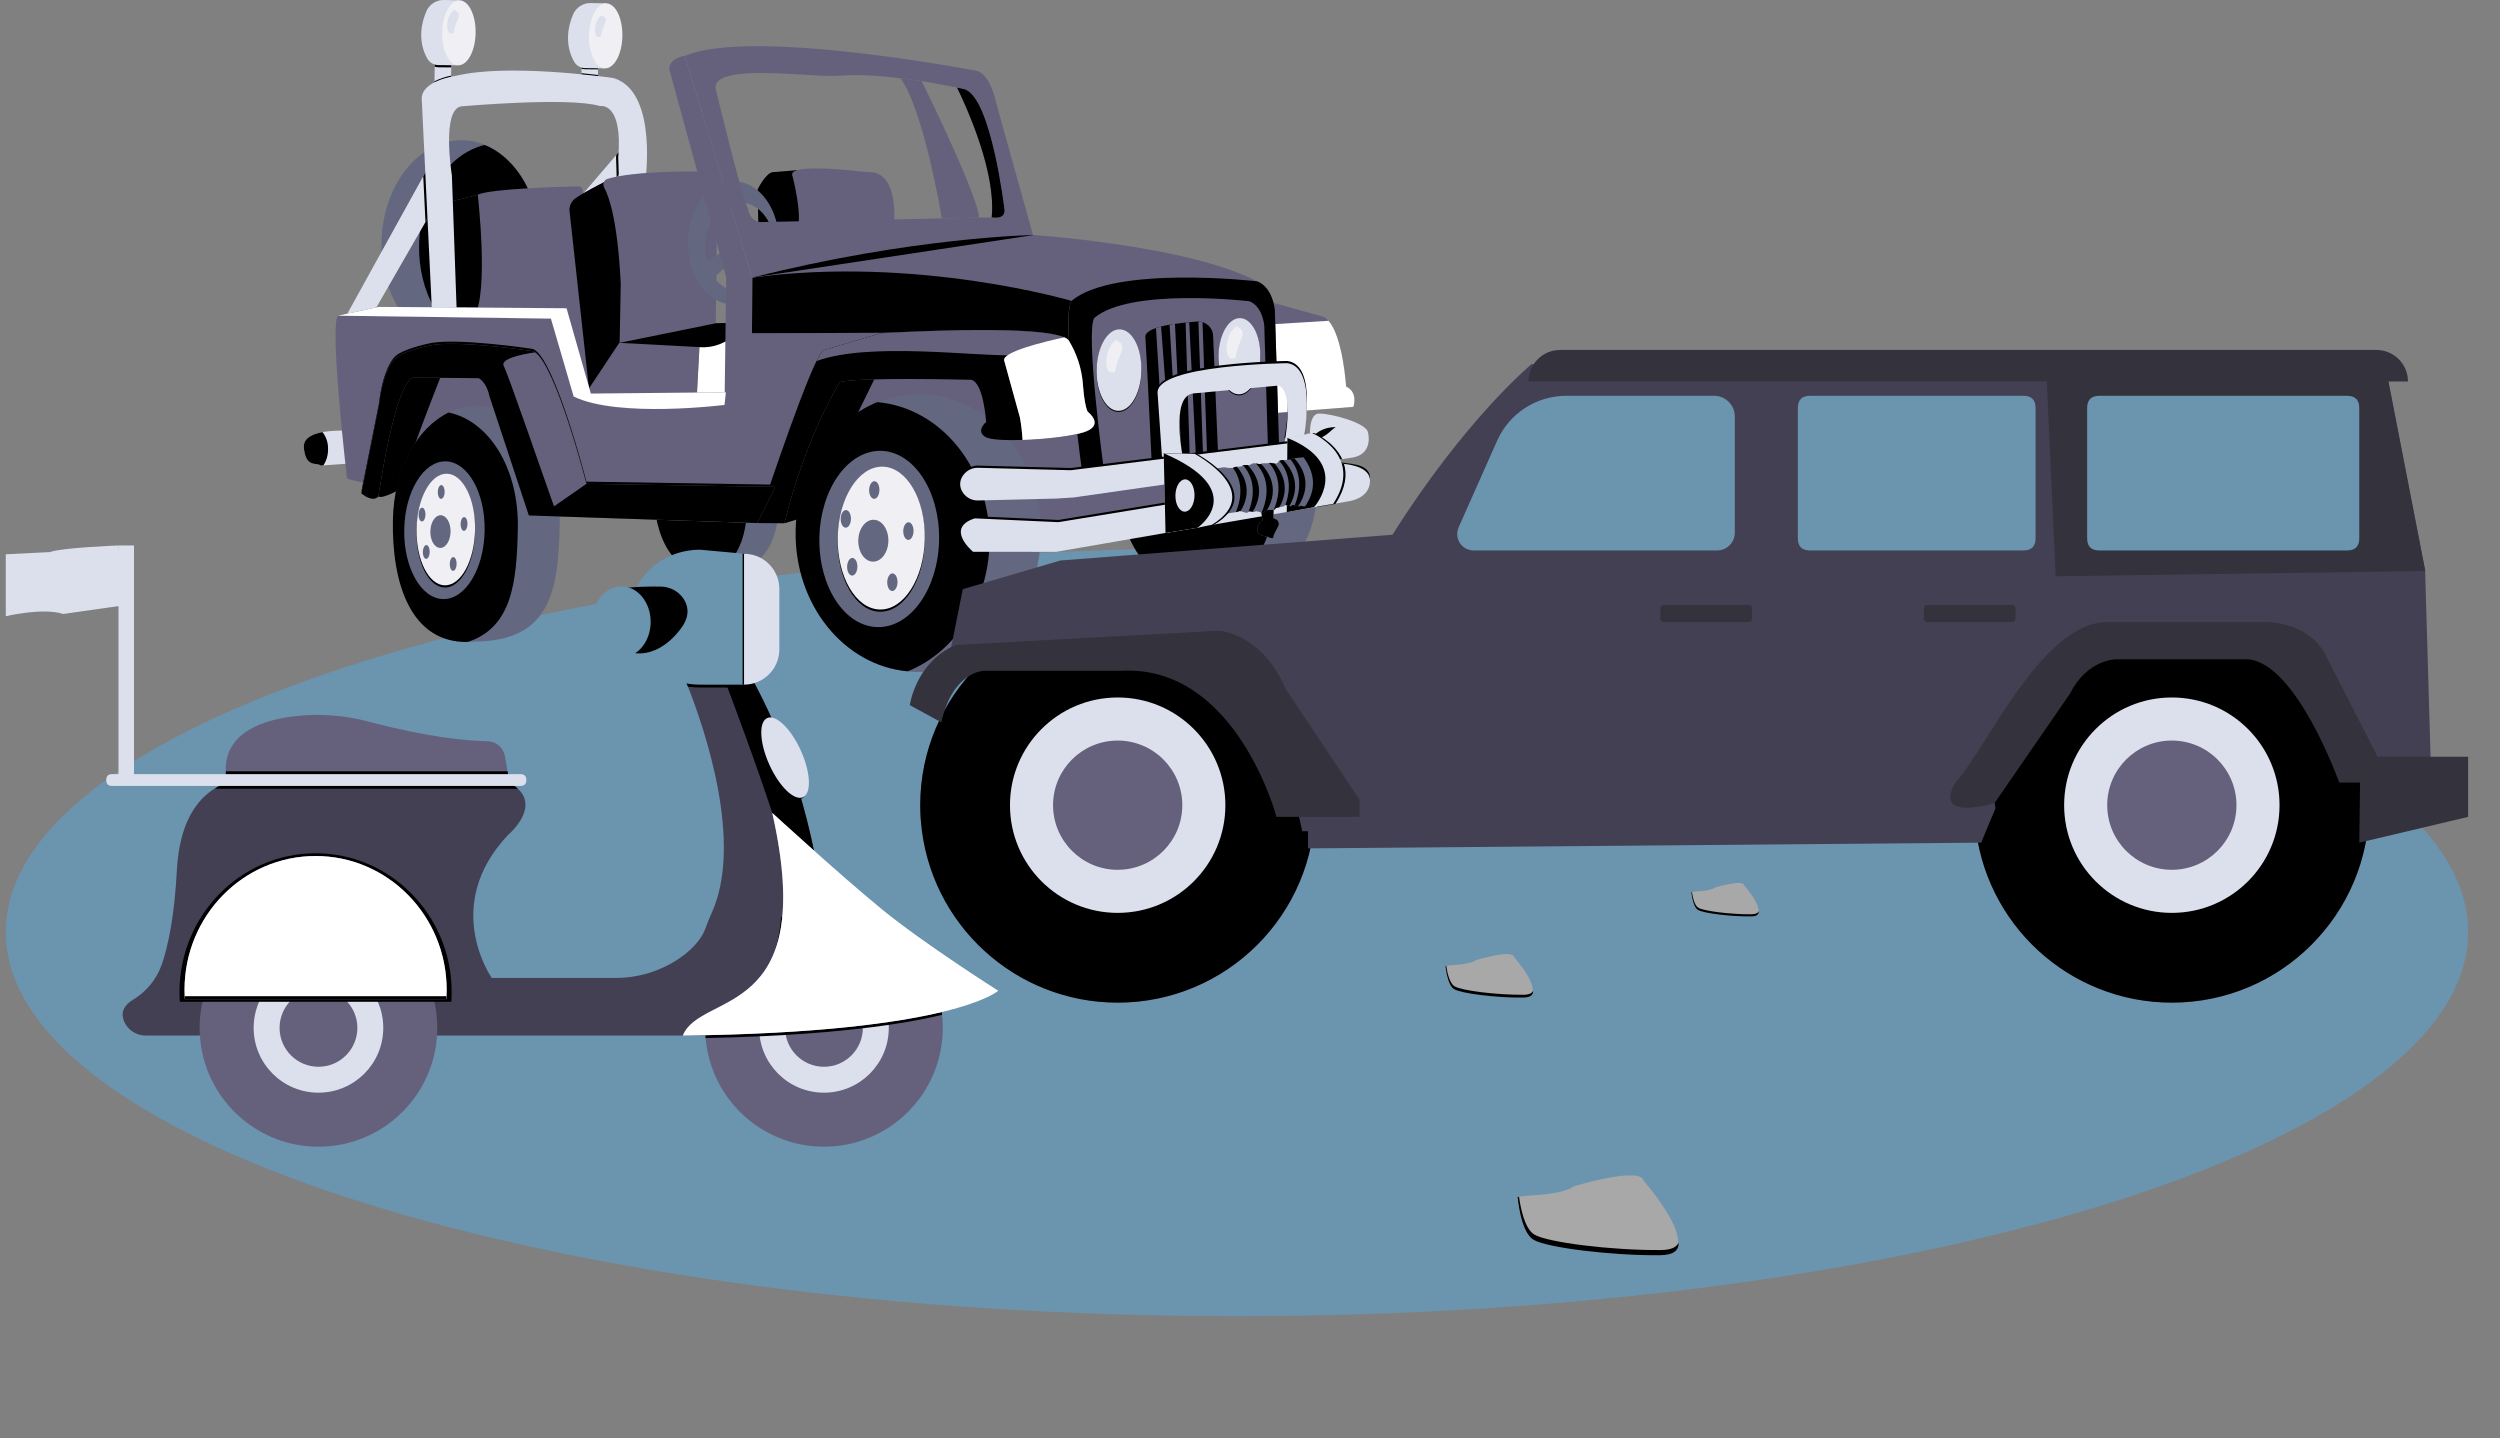 <?xml version="1.0" encoding="UTF-8" standalone="no"?>
<!DOCTYPE svg PUBLIC "-//W3C//DTD SVG 1.1//EN" "http://www.w3.org/Graphics/SVG/1.1/DTD/svg11.dtd">
<svg version="1.1" xmlns="http://www.w3.org/2000/svg" xmlns:xlink="http://www.w3.org/1999/xlink" preserveAspectRatio="xMidYMid meet" viewBox="0 0 1130 650" width="1130" height="650"><rect x="0" y="0" width="1130" height="650" fill="#808080" stroke="none"/><defs><path d="M1115.59 421.28C1115.59 517.17 866.44 594.9 559.1 594.9C251.76 594.9 2.61 517.17 2.61 421.28C2.61 325.39 251.76 247.66 559.1 247.66C866.44 247.66 1115.59 325.39 1115.59 421.28Z" id="b2uVrzBwgM"></path><path d="M425.72 98.72C427.41 98.68 440.9 98.41 442.58 98.37C441.71 88.4 422.09 47.83 416.64 36.7C413.61 36.22 410.37 35.76 407.03 35.35C416.47 48.58 423.7 87.11 425.72 98.72Z" id="bg1WDwjNG"></path><path d="M196.56 26.74C196.56 26.74 196.56 26.74 196.56 26.74C201.05 26.83 203.53 26.87 204.03 26.88C204.03 26.88 204.03 26.88 204.03 26.88C203.91 33.2 203.85 36.7 203.83 37.4C203.83 37.4 203.83 37.4 203.83 37.4C199.35 37.32 196.86 37.27 196.36 37.26C196.36 37.26 196.36 37.26 196.36 37.26C196.48 30.95 196.55 27.44 196.56 26.74Z" id="c4bvmbUWi2"></path><path d="M196.56 26.74C196.52 28.8 196.5 29.94 196.5 30.17C197.02 30.33 197.57 30.41 198.12 30.42C198.51 30.42 200.46 30.44 203.96 30.48L204.03 26.88L196.56 26.74Z" id="c2kjBuXpGY"></path><path d="M207.69 0.13C203.46 0.05 201.11 0.01 200.64 0C197.2 -0.06 194.05 1.97 192.7 5.14C190.54 10.18 188.64 18.23 193.08 26.38C194.09 28.24 196.02 29.4 198.14 29.42C198.74 29.43 201.74 29.46 207.14 29.51L207.69 0.13Z" id="c1ttWaauxp"></path><path d="M207.69 0.13C211.86 0.21 215.12 6.85 214.97 14.97C214.81 23.08 211.31 29.59 207.14 29.51C202.97 29.44 199.71 22.8 199.86 14.68C200.02 6.57 203.52 0.06 207.69 0.13Z" id="b2AyJeu8iR"></path><path d="M262.92 28.12C262.92 28.12 262.92 28.12 262.92 28.12C267.4 28.2 269.89 28.25 270.38 28.26C270.38 28.26 270.38 28.26 270.38 28.26C270.28 33.79 270.22 36.86 270.21 37.47C270.21 37.47 270.21 37.47 270.21 37.47C265.73 37.39 263.24 37.34 262.74 37.33C262.74 37.33 262.74 37.33 262.74 37.33C262.85 31.8 262.9 28.73 262.92 28.12Z" id="e1j8AKlDLr"></path><path d="M262.92 28.12C262.88 29.88 262.86 30.85 262.86 31.05C263.38 31.21 263.93 31.29 264.48 31.3C264.87 31.3 266.82 31.32 270.33 31.36L270.38 28.26L262.92 28.12Z" id="a4Zfyensi"></path><path d="M274.04 1.51C269.81 1.43 267.46 1.39 266.99 1.38C263.55 1.31 260.41 3.35 259.05 6.51C256.89 11.56 254.99 19.61 259.43 27.76C260.44 29.61 262.38 30.78 264.49 30.8C265.09 30.81 268.09 30.84 273.49 30.89L274.04 1.51Z" id="a1yL1pRLDk"></path><path d="M274.04 1.51C278.21 1.59 281.47 8.23 281.32 16.35C281.17 24.46 277.66 30.97 273.49 30.89C269.32 30.81 266.06 24.17 266.21 16.06C266.37 7.95 269.87 1.43 274.04 1.51Z" id="clNgJwi3w"></path><path d="M273.32 10.99C272.52 12.77 271.92 14.63 271.54 16.54C271.54 16.54 268.73 17.93 268.93 13.14C269.13 8.35 272.06 6.85 272.06 6.85C272.31 7.68 274.84 7.34 273.32 10.99Z" id="a4XsmIMQl"></path><path d="M552.08 173.81C576.42 174.27 595.74 196.27 595.23 222.94C594.73 249.62 574.59 270.87 550.25 270.41C525.91 269.95 506.59 247.96 507.09 221.28C507.6 194.6 527.74 173.35 552.08 173.81Z" id="acofg8NzB"></path><path d="M575.93 225.5C575.54 246.19 563.33 263.61 546.52 270.18C523.49 268.19 505.62 246.86 506.1 221.19C506.49 200.5 518.7 183.08 535.51 176.51C558.54 178.5 576.41 199.83 575.93 225.5Z" id="c2CR9fsZ5f"></path><path d="M209.11 63.38C228.87 63.76 244.49 84.94 244 110.7C243.52 136.46 227.11 157.04 207.35 156.67C187.6 156.3 171.98 135.11 172.46 109.35C172.95 83.59 189.36 63.01 209.11 63.38Z" id="b1CWQtgtCy"></path><path d="M243.9 110.77C243.47 133.4 230.74 152.04 214.26 155.97C199.53 150.01 189.03 131.92 189.43 110.73C189.86 88.09 202.59 69.46 219.07 65.53C233.8 71.49 244.3 89.58 243.9 110.77Z" id="g8D3cgzPUx"></path><path d="M342.45 85.66C342.45 85.66 345.9 78.42 349.24 77.82C349.24 77.82 360.21 76.95 360.21 76.95C360.21 76.95 365.73 101.38 361.61 108.61C357.48 115.84 342.79 102.61 342.79 102.61C342.72 99.22 342.48 87.36 342.45 85.66Z" id="a1WPQ9JfmE"></path><path d="M342.45 85.66C342.45 85.66 345.9 78.42 349.24 77.82C349.24 77.82 360.21 76.95 360.21 76.95C360.21 76.95 365.73 101.38 361.61 108.61C357.48 115.84 342.79 102.61 342.79 102.61C342.72 99.22 342.48 87.36 342.45 85.66Z" id="f514fP2wc4"></path><path d="M404.07 101.94C404.07 101.94 406.58 78.5 393.68 77.83C392.02 77.75 390.36 77.68 388.71 77.48C379.78 76.45 355.43 74.11 358.25 79.73C358.25 79.73 363.67 100.26 359.59 105.33C368.49 104.65 395.18 102.62 404.07 101.94Z" id="aO8W9Rvor"></path><path d="M220.41 142.01C210.03 142.12 204.25 142.17 203.1 142.19C203.1 142.19 200.71 110.26 199.77 107.75C199.77 107.75 198.54 93.28 201.81 91.6C201.81 91.6 215.95 88.01 215.95 88.01C216.46 89.23 219 95.34 223.58 106.33L223.89 122.78L220.41 142.01Z" id="c5Zb4r1h4O"></path><path d="M220.41 142.01C210.03 142.12 204.25 142.17 203.1 142.19C203.1 142.19 200.71 110.26 199.77 107.75C199.77 107.75 198.54 93.28 201.81 91.6C201.81 91.6 215.95 88.01 215.95 88.01C216.46 89.23 219 95.34 223.58 106.33L223.89 122.78L220.41 142.01Z" id="b5dn5wnlXA"></path><path d="M263.24 89.9C263.33 87.77 263.38 86.58 263.39 86.35C263.43 85.22 262.55 84.26 261.42 84.22C261.38 84.22 261.34 84.22 261.29 84.22C252.71 84.42 221.47 85.32 215.95 88.01C215.95 88.01 221.09 132.56 214.29 143.02C214.4 145.4 214.92 157.28 215.86 178.67L292.41 174.38L263.24 89.9Z" id="d3ZuC2jOR0"></path><path d="M270.28 33.88C268.16 33.63 265.64 33.36 262.82 33.08C262.82 33.37 262.79 34.78 262.74 37.33L270.21 37.47C270.25 35.56 270.27 34.36 270.28 33.88Z" id="e5tC9rUdnx"></path><path d="M196.36 37.26L203.83 37.4C203.87 35.47 203.89 34.39 203.9 34.17C201.29 34.71 198.77 35.56 196.37 36.73C196.37 36.8 196.37 36.98 196.36 37.26Z" id="ak1WOYMQ"></path><path d="M168.19 142.31L192.31 100.37L196.34 93.36L193.69 75.38L191.31 79.68L156.9 141.94L156.9 141.94L168.19 142.31Z" id="b2RZfy5Rcu"></path><path d="M264.48 98.8L278.73 80.28L285.25 71.79L281.53 66.58L278.54 70.07L259.97 91.74L259.97 91.74L264.48 98.8Z" id="d9ejjGDIt"></path><path d="M278.54 70.07C278.52 70.43 278.49 70.8 278.46 71.17C278.47 71.78 278.57 74.81 278.73 80.28L285.25 71.79L281.53 66.58C279.94 68.44 278.94 69.6 278.54 70.07Z" id="f18J3h8PvR"></path><path d="M192.31 100.37L196.34 93.36L193.69 75.38L191.31 79.68L191.31 79.68L192.31 100.37Z" id="dwR9Jxjbx"></path><path d="M291.51 83.54C291.51 83.54 297.87 42.01 277.7 35.4C277.44 35.32 277.17 35.26 276.9 35.22C272.24 34.57 228.81 28.73 206.09 34.27C206.09 34.27 190.61 36.3 190.62 44.6C190.95 51.37 192.58 85.22 195.51 146.15L206.63 146.36C205.2 106.08 204.41 83.71 204.25 79.23C204.25 79.23 199.49 49.92 208.32 48.09C208.32 48.09 257.22 43.7 271.26 47.95C271.26 47.95 281.59 45.82 279.45 71.19C279.48 72.1 279.62 76.64 279.86 84.81C286.07 84.13 289.96 83.71 291.51 83.54Z" id="bxVE49N5P"></path><path d="M257.41 95.26C257.27 93.03 258.3 90.87 260.14 89.59C263.29 87.28 272.97 82.36 272.97 82.36C273.18 82.38 274.22 82.48 276.08 82.67L284.98 106L283.43 155.16L266.23 175.63C261.53 132.77 258.59 105.98 257.41 95.26Z" id="boNaWmrwF"></path><path d="M257.41 95.26C257.27 93.03 258.3 90.87 260.14 89.59C263.29 87.28 272.97 82.36 272.97 82.36C273.18 82.38 274.22 82.48 276.08 82.67L284.98 106L283.43 155.16L266.23 175.63C261.53 132.77 258.59 105.98 257.41 95.26Z" id="k4gPuWlMM"></path><path d="M323.5 148.07C323.87 117.79 324.08 100.97 324.12 97.6C324.12 97.6 325.98 78.05 314.29 77.49C314.29 77.49 286.68 77.17 274.62 80.84C273.21 81.27 272.4 82.76 272.83 84.18C272.88 84.35 272.95 84.52 273.04 84.68C275.35 88.88 279.17 99.95 280.58 128.21C280.54 130.22 280.35 140.31 280.01 158.46L323.5 148.07Z" id="aNbog7Ikj"></path><path d="M314.91 178.99L314.96 178.99L339.65 178.89L337.41 145.84L323.7 146.08L279.95 154.97L266.23 175.63L264.67 179.21L264.67 179.21L314.91 178.99Z" id="cxQWnKcQm"></path><path d="M314.91 178.99L314.96 178.99L339.65 178.89L337.41 145.84L323.7 146.08L279.95 154.97L266.23 175.63L264.67 179.21L264.67 179.21L314.91 178.99Z" id="a4EisgruZp"></path><path d="M314.91 178.99L316.15 156.9L279.95 154.97L266.23 175.63L264.67 179.21L264.67 179.21L314.91 178.99Z" id="fgrTdfSdL"></path><path d="M314.96 178.99L339.65 178.89C338.3 159.06 337.56 148.05 337.41 145.84C337.41 145.84 329.46 158.02 316.15 156.9C315.99 159.84 315.59 167.21 314.96 178.99Z" id="fUPdfVWD"></path><path d="M144.9 210.45C144.98 210.45 145.4 210.42 146.16 210.36L158.62 209.47C158.48 200.65 158.41 195.75 158.4 194.77C154.18 194.45 149.94 194.62 145.76 195.29C141.08 196.16 136.97 198.13 137.33 202.34C138.15 211.82 143.38 208.83 144.9 210.45Z" id="d35xSuDua0"></path><path d="M144.9 210.45C145.02 210.44 146.03 210.37 146.16 210.36C147.54 208.27 148.28 205.81 148.27 203.29C148.43 200.41 147.54 197.56 145.76 195.29C141.08 196.16 136.97 198.13 137.33 202.34C138.15 211.82 143.38 208.83 144.9 210.45Z" id="iaEuXGOcg"></path><path d="M331 137.59C342.37 137.8 351.82 125.53 352.11 110.17C352.4 94.82 343.42 82.19 332.05 81.98C320.69 81.76 311.24 94.04 310.95 109.39C310.66 124.75 319.64 137.37 331 137.59ZM334.78 91.5C343.44 91.66 350.3 100.82 350.08 111.96C349.87 123.1 342.68 131.99 334.02 131.83C325.35 131.67 318.5 122.51 318.71 111.37C318.92 100.23 326.12 91.33 334.78 91.5Z" id="g2LexRqY5t"></path><path d="M320.56 127.59L317.24 119.06L331.34 111.19L330.37 118.31L330.37 118.31L320.56 127.59Z" id="c3cWGG0mQt"></path><path d="M309.55 25.26L306.37 28.9L310.68 50.2L320.05 84.57L326.18 108.16L330.54 122.49L333.13 141.41L335.83 154.42L344.5 163.43L362.87 142.56L365.95 135.54L373.3 121.24L355.19 112.35L335.19 110.2L326.22 85.86L319.09 57.73L317.95 24.4L317.95 24.4L309.55 25.26Z" id="c8iJ8Vki8Q"></path><path d="M485.6 128.72L494.81 220.88L356.99 212.47L373.78 167.62L400.66 150.86L339.89 150.71L340.03 125.47L364.7 120.62L414.24 117.57L451.45 116.61L486.75 128.9" id="bu5Zgh3fp"></path><path d="M485.6 128.72L494.81 220.88L356.99 212.47L373.78 167.62L400.66 150.86L339.89 150.71L340.03 125.47L364.7 120.62L414.24 117.57L451.45 116.61L486.75 128.9" id="a1badQD1nB"></path><path d="M323.29 258.72C349.88 258.65 352.3 240.74 352.73 217.89C353.17 195.03 340.66 177.79 324.83 177.49C309 177.19 295.85 193.95 295.42 216.8C294.98 239.65 302.18 260.6 323.29 258.72Z" id="a1GaePeWUP"></path><path d="M314.47 179.81C328.31 182.71 338.69 198.89 338.29 219.74C337.94 238.47 336.24 253.88 321.01 258.87C301.53 259.2 294.83 238.91 295.25 216.84C295.58 199.15 303.54 185.11 314.47 179.81Z" id="a194A966IN"></path><path d="M276.95 189.86L262.41 187.08L251.7 176.86L242.34 157.23L228.8 148.57L195.13 152.5L164.02 153.1L152.74 142.69L165.57 141.19L178.54 141.14L211.11 141.02L249.88 140.72L257.43 162.08L263.2 176.78L269.02 180.43L269.02 180.43L276.95 189.86Z" id="b5tBcG5sJ4"></path><path d="M179.16 220.9C183.15 221.7 203.11 225.73 239.04 232.99L342.26 236.43L354.57 226.37L360.91 227.62L361.17 227.67L445.88 244.37L447.27 244.19L470.51 241.33L591.85 226.37L590.82 208.77L590.22 198.39L588.97 176.83L587.91 171.16L577.15 169.97L572.13 169.41L493.72 160.73L483.47 159.59L477.72 158.95L421.76 150.26L339.89 150.71L340.03 125.47C321.74 65.35 311.58 31.94 309.55 25.26C302.39 26.29 302.46 31.11 302.46 31.11C304.18 37.39 312.77 68.83 328.24 125.41C327.79 159.97 327.54 179.18 327.49 183.02C270.07 187.72 268.46 175.2 259.31 179.24C258.63 176.89 255.2 165.15 249.02 144.01C191.25 143.22 159.16 142.78 152.74 142.69C148.83 147.26 156.83 216.16 156.83 216.16C157.47 217.17 174.69 219.95 179.16 220.9Z" id="bMYli7Iaq"></path><path d="M364.89 233.37L354.54 236.5L352.25 225.83L364.39 189.69L376.57 168.83L396.68 168.38L396.68 168.38L364.89 233.37Z" id="c7ikp4x5Mk"></path><path d="M364.89 233.37L354.54 236.5L352.25 225.83L364.39 189.69L376.57 168.83L396.68 168.38L396.68 168.38L364.89 233.37Z" id="f88eLEA9i"></path><path d="M416.37 178.22C446.92 178.8 471.16 207.35 470.5 242.01C469.85 276.66 444.55 304.28 414 303.71C383.45 303.13 359.22 274.57 359.87 239.92C360.53 205.27 385.82 177.64 416.37 178.22Z" id="d13nOnXvtC"></path><path d="M447.26 245.36C446.76 272.24 431.42 294.88 410.32 303.42C381.41 300.86 359 273.16 359.63 239.82C360.13 212.95 375.46 190.3 396.57 181.76C425.48 184.32 447.89 212.02 447.26 245.36Z" id="afz2kNNcN"></path><path d="M565.53 134.05L568.03 147.01L575.66 186.71C597.31 185.02 609.34 184.09 611.75 183.9C611.75 183.9 614.03 177.3 608.44 174.71C608.44 174.71 607.01 152.2 600.48 145C599.78 144.18 598.9 143.54 597.9 143.13C593.59 141.92 582.8 138.89 565.53 134.05Z" id="dtoOmR2Fi"></path><path d="M568.03 147.01L575.66 186.71C597.31 185.02 609.34 184.09 611.75 183.9C611.75 183.9 614.03 177.3 608.44 174.71C608.44 174.71 607.01 152.2 600.48 145C596.16 145.27 585.34 145.93 568.03 147.01Z" id="b2yLwi0UMZ"></path><path d="M489.43 215.8C495.35 214.94 524.93 210.62 578.18 202.86C577 165.08 576.35 144.09 576.22 139.89C574.6 128.57 567.99 127.12 567.99 127.12C537.08 110.76 465.43 106.08 465.43 106.08C399.99 107.34 340.03 125.47 340.03 125.47C414.61 115.42 484.3 136 484.3 136C479.5 143.71 488.4 199.84 489.43 215.8Z" id="b5LqOn4ccE"></path><path d="M578.18 202.86C577 165.08 576.35 144.09 576.22 139.89C574.6 128.57 567.99 127.12 567.99 127.12C567.99 127.12 503.53 119.75 484.3 136C479.5 143.71 489.43 215.8 489.43 215.8C501.26 214.07 530.85 209.76 578.18 202.86Z" id="afwoyaLNl"></path><path d="M573.07 200.76C572.1 168.52 571.56 150.61 571.45 147.03C570.1 137.37 564.57 136.14 564.57 136.14C564.57 136.14 510.68 129.88 494.59 143.74C490.58 150.32 498.86 211.82 498.86 211.82C508.76 210.35 533.49 206.66 573.07 200.76Z" id="aT5nCu7MU"></path><path d="M506.13 149.36C511.72 149.47 516.1 157.8 515.91 167.98C515.71 178.15 511.02 186.32 505.43 186.21C499.84 186.11 495.46 177.77 495.65 167.6C495.85 157.42 500.54 149.26 506.13 149.36Z" id="a2eBt4n9d"></path><path d="M506.14 148.86C511.73 148.97 516.11 157.3 515.91 167.48C515.72 177.66 511.03 185.82 505.44 185.71C499.85 185.61 495.47 177.27 495.66 167.1C495.86 156.92 500.55 148.76 506.14 148.86Z" id="d2LK6b7SHR"></path><path d="M506.59 159.83C505.4 162.47 504.51 165.24 503.95 168.08C503.95 168.08 499.76 170.16 500.06 163.03C500.36 155.89 504.72 153.65 504.72 153.65C505.09 154.89 508.86 154.39 506.59 159.83Z" id="e3zkBnYook"></path><path d="M560.52 144.29C565.75 144.39 569.84 152.18 569.66 161.69C569.48 171.2 565.1 178.82 559.87 178.72C554.65 178.63 550.56 170.84 550.74 161.33C550.91 151.82 555.3 144.19 560.52 144.29Z" id="emUOsMdl"></path><path d="M560.53 143.79C565.76 143.89 569.85 151.68 569.67 161.19C569.49 170.7 565.11 178.33 559.88 178.23C554.66 178.13 550.57 170.34 550.74 160.83C550.92 151.32 555.31 143.69 560.53 143.79Z" id="dA8M23ZGD"></path><path d="M561.01 153.55C559.82 156.19 558.93 158.96 558.36 161.81C558.36 161.81 554.17 163.89 554.47 156.75C554.78 149.62 559.14 147.37 559.14 147.37C559.51 148.61 563.27 148.12 561.01 153.55Z" id="g8V1Mqdimf"></path><path d="M520.6 209.74C520.97 209.69 522.86 209.41 526.25 208.91L529.39 208.45L533.58 207.83L534.08 207.76L550.57 205.33C549.23 173.17 548.48 155.31 548.33 151.74C548.18 148.16 545.25 145.34 541.68 145.31C541.51 145.31 541.34 145.32 541.17 145.33C540.04 145.41 538.81 145.5 537.53 145.62C536.99 145.67 536.45 145.72 535.89 145.78C534.31 145.94 532.68 146.13 531.08 146.37C530.26 146.49 529.45 146.62 528.66 146.76C527.31 147 526.01 147.27 524.81 147.58C523.99 147.79 523.22 148.02 522.51 148.27C519.52 149.29 517.55 150.64 517.7 152.4C518.23 159.22 520.02 198.27 520.6 209.74Z" id="a4on0vR4Vs"></path><path d="M543.76 205.53L545.59 205.4C544.35 169.51 543.67 149.57 543.53 145.59C542.93 145.41 542.3 145.32 541.68 145.31C541.95 153.34 542.65 173.41 543.76 205.53Z" id="a4cDhYLcJp"></path><path d="M537.76 206.58L540.58 206.63C538.75 170.02 537.73 149.69 537.53 145.62C536.99 145.67 536.45 145.72 535.89 145.78C536.14 153.88 536.76 174.15 537.76 206.58Z" id="eKbw4bRv6"></path><path d="M532.26 207.81L534.08 207.84L534.08 207.76C532.28 170.92 531.28 150.46 531.08 146.37C530.26 146.49 529.45 146.62 528.66 146.76C529.14 154.9 530.34 175.25 532.26 207.81Z" id="b5KJcyXUHg"></path><path d="M526.25 208.91L526.26 209.02L529.41 208.75L529.39 208.45C526.64 171.93 525.12 151.64 524.81 147.58C523.99 147.79 523.22 148.02 522.51 148.27C523.01 156.36 524.25 176.57 526.25 208.91Z" id="bA05dKb8N"></path><path d="M589.14 196.43C589.14 196.43 595.83 165.05 581.92 163.16C581.92 163.16 522.13 163.78 523.25 176.75C523.25 176.75 525.5 209.42 525.5 209.42C526.45 209.23 534.05 207.68 535 207.48C535 207.48 528.47 177.72 539.57 176.81C539.57 176.81 577.87 173.3 577.87 173.3C577.87 173.3 585.23 172.19 580.51 198.13C582.24 197.79 587.41 196.77 589.14 196.43Z" id="d1yK9xrMOF"></path><path d="M589.08 199.41C589.08 199.41 595.81 166.04 581.9 164.16C581.9 164.16 522.11 164.77 523.23 177.75C523.23 177.75 525.48 210.42 525.48 210.42C526.43 210.22 534.03 208.67 534.98 208.48C534.98 208.48 528.45 178.72 539.55 177.81C539.55 177.81 577.85 174.29 577.85 174.29C577.85 174.29 585.18 175.18 580.45 201.12C582.18 200.78 587.35 199.76 589.08 199.41Z" id="j2eOPq1I4y"></path><path d="M354.54 236.5C364.25 197.16 379.49 172.87 379.49 172.87C384.52 170.31 438.95 171.67 438.95 171.67C444.58 172.77 445.74 190.73 445.74 190.73C445.74 190.73 440.84 194.79 445.44 197.53C447.49 198.76 454.32 199.11 462.2 198.86C471.99 198.53 483.4 197.26 489.31 195.54C500 192.42 491.65 186.12 491.65 186.12C491.65 186.12 490.2 184.1 489.41 173.12C488.85 166.71 486.89 160.51 483.69 154.93C483.25 154.16 482.96 153.74 482.96 153.74C482.42 153.2 481.76 152.77 481.05 152.49C467.08 146.34 398 150.64 398 150.64C395.43 151.4 374.86 157.53 372.29 158.29C371.58 158.56 370.45 160.35 369.05 163.2C360.65 180.37 342.26 236.43 342.26 236.43C344.71 236.45 353.31 236.49 354.54 236.5Z" id="bE82J3oHb"></path><path d="M354.54 236.5C364.25 197.16 379.49 172.87 379.49 172.87C384.52 170.31 438.95 171.67 438.95 171.67C444.58 172.77 445.74 190.73 445.74 190.73C445.74 190.73 440.84 194.79 445.44 197.53C447.49 198.76 454.32 199.11 462.2 198.86C471.99 198.53 483.4 197.26 489.31 195.54C500 192.42 491.65 186.12 491.65 186.12C491.65 186.12 490.2 184.1 489.41 173.12C488.85 166.71 486.89 160.51 483.69 154.93C483.25 154.16 482.96 153.74 482.96 153.74C482.42 153.2 481.76 152.77 481.05 152.49C467.08 146.34 398 150.64 398 150.64C395.43 151.4 374.86 157.53 372.29 158.29C371.58 158.56 370.45 160.35 369.05 163.2C360.65 180.37 342.26 236.43 342.26 236.43C344.71 236.45 353.31 236.49 354.54 236.5Z" id="mlzkICXhw"></path><path d="M457.76 160.57C464.78 154.79 477.78 154.65 483.69 154.93C483.25 154.16 482.96 153.74 482.96 153.74C482.42 153.2 481.76 152.77 481.05 152.49C467.08 146.34 398 150.64 398 150.64C395.43 151.4 374.86 157.53 372.29 158.29C371.58 158.56 370.45 160.35 369.05 163.2C392.83 154.48 440.02 161.1 457.76 160.57Z" id="aSegnMj3R"></path><path d="M461.05 188.86C461.62 192.17 462.01 195.51 462.2 198.86C471.99 198.53 483.4 197.26 489.31 195.54C500 192.42 491.65 186.12 491.65 186.12C491.65 186.12 490.2 184.1 489.41 173.12C488.81 166.25 486.6 159.61 482.96 153.74C482.42 153.2 481.76 152.77 481.05 152.49C471.78 154.49 452.84 159.07 453.9 162.99C455.29 168.16 459.62 183.69 461.05 188.86Z" id="a6M3wgfDA"></path><path d="M461.05 188.86C461.62 192.17 462.01 195.51 462.2 198.86C471.99 198.53 483.4 197.26 489.31 195.54C500 192.42 491.65 186.12 491.65 186.12C491.65 186.12 490.2 184.1 489.41 173.12C488.81 166.25 486.6 159.61 482.96 153.74C482.42 153.2 481.76 152.77 481.05 152.49C471.78 154.49 452.84 159.07 453.9 162.99C455.29 168.16 459.62 183.69 461.05 188.86Z" id="a3BLihffJ8"></path><path d="M340.03 125.47L467.16 107.07C457.08 70.94 451.48 50.87 450.36 46.85C450.36 46.85 447.76 33.1 441.18 31.98C441.18 31.98 339.55 12.38 309.55 25.26C313.61 38.62 323.77 72.03 340.03 125.47ZM379.99 34.19C388.12 33.56 397.92 34.25 407.03 35.35C410.37 35.76 413.61 36.22 416.64 36.7C423.41 37.76 429.16 38.9 432.6 39.61C434.78 40.07 436.04 40.36 436.04 40.36C448.04 44.32 453.95 94.24 453.95 94.24C454.85 99.49 448.64 98.25 448.64 98.25C448.62 98.25 448.48 98.26 448.24 98.26L442.58 98.37L425.72 98.72C376.39 99.71 348.98 100.27 343.5 100.38C338.65 99.79 338.01 94.05 338.01 94.05C335.47 89.89 323.7 40.97 323.7 40.97C319.59 27.45 368.73 35.55 379.99 34.19Z" id="b8AT3G55p"></path><path d="M448.64 98.25C448.64 98.25 454.85 99.49 453.95 94.24C453.95 94.24 448.04 44.32 436.04 40.36C436.04 40.36 434.78 40.07 432.6 39.61C436.82 48.25 450.34 77.81 448.24 98.26C448.32 98.26 448.6 98.25 448.64 98.25Z" id="b78sGAHlKe"></path><path d="M448.64 98.25C448.64 98.25 454.85 99.49 453.95 94.24C453.95 94.24 448.04 44.32 436.04 40.36C436.04 40.36 434.78 40.07 432.6 39.61C436.82 48.25 450.34 77.81 448.24 98.26C448.32 98.26 448.6 98.25 448.64 98.25Z" id="c4CTld16po"></path><path d="M442.19 225.22C442.36 225.21 443.21 225.19 444.73 225.16L468.68 224.58L477.31 224.37L485.29 223.86L590.82 208.77L590.22 198.39L578.09 199.89L573.07 200.52L498.58 209.74L488.78 210.96L484.03 211.54L463.94 211.02C450.9 210.68 443.65 210.49 442.2 210.45C441.1 210.42 440.01 210.61 438.98 211.01C437.1 211.71 435.57 213.12 434.69 214.93C433.77 216.81 433.8 219.01 434.77 220.87C436.19 223.64 439.08 225.33 442.19 225.22Z" id="bhyhtwUUn"></path><path d="M442.17 226.21C444.51 226.16 456.22 225.87 477.29 225.36L485.27 224.85L597.81 208.77L606.66 207.5C609.55 207.09 611.16 206.86 611.48 206.81C620.98 205 618.33 195.48 618.33 195.48C617.75 191.15 601.56 186.86 596.25 186.93C592.68 186.97 592.07 192.47 592.07 196.07C592.06 197.83 592.2 199.14 592.2 199.14C591.85 199.18 590.09 199.4 586.93 199.79L484.01 212.54C458.91 211.88 444.97 211.52 442.18 211.44C439.02 211.33 436.08 213.08 434.68 215.93C433.75 217.8 433.78 220.01 434.75 221.87C436.17 224.63 439.06 226.33 442.17 226.21Z" id="i79XyAh2sM"></path><path d="M592.2 199.14C592.2 199.14 595.14 193.05 603.77 193.05C601.46 194.27 599.18 198.44 592.2 199.14Z" id="dgw9FEfl"></path><path d="M619.27 216.42C619.27 216.42 609.8 225.54 609.8 225.54C600.97 227.07 556.82 234.7 477.36 248.45C454.84 248.42 442.33 248.41 439.83 248.4C439.83 248.4 426.92 237.7 440.61 233.31C443.14 233.42 455.74 233.99 478.44 235.02C554.19 222.6 596.28 215.7 604.7 214.32C604.7 214.32 601.46 209.78 604.64 208.51C607.57 210.09 619.42 208.46 619.27 216.42Z" id="d3dlpVbnRF"></path><path d="M477.34 249.44L595.1 229.08L603.72 227.59C607.35 226.96 609.37 226.61 609.78 226.54C609.78 226.54 619.1 225.39 619.25 217.42C619.36 211.7 611.77 210.11 607.48 209.68C605.8 209.5 604.62 209.51 604.62 209.51C601.44 210.77 604.68 215.32 604.68 215.32C604.37 215.37 602.84 215.62 600.08 216.07L478.42 236.02C455.73 234.99 443.12 234.42 440.6 234.3C426.9 238.69 439.81 249.4 439.81 249.4C444.82 249.4 457.32 249.42 477.34 249.44Z" id="c2q266QBBR"></path><path d="M585.91 198.19L581.92 197.95L581.62 231.49L593.95 229.23L599.16 226.01C600.81 217.67 601.73 213.04 601.92 212.11C601.92 212.11 601.03 206.28 600.54 205.77C600.05 205.27 593.64 201.83 593.64 201.83C592.61 201.34 590.03 200.13 585.91 198.19Z" id="bf8m36TLs"></path><path d="M585.91 198.19L581.92 197.95L581.62 231.49L593.95 229.23L599.16 226.01C600.81 217.67 601.73 213.04 601.92 212.11C601.92 212.11 601.03 206.28 600.54 205.77C600.05 205.27 593.64 201.83 593.64 201.83C592.61 201.34 590.03 200.13 585.91 198.19Z" id="d1dcEwMae3"></path><path d="M594.95 229.25C595.82 229.1 602.75 227.9 603.61 227.75C603.65 227.7 603.68 227.64 603.72 227.59C608.41 220.34 608.91 214.39 607.48 209.68C605.8 209.5 604.62 209.51 604.62 209.51C601.44 210.77 604.68 215.32 604.68 215.32C604.22 215.39 600.54 216 600.08 216.07C600.27 222.64 595.96 228.06 595.1 229.08C595 229.19 594.98 229.22 594.95 229.25Z" id="aJSIY16ab"></path><path d="M582.92 197.97C585.09 198.85 586.53 199.61 586.93 199.79C592.47 202.59 595.86 205.67 597.81 208.77C598.7 208.64 605.78 207.63 606.66 207.5C602.99 199.48 593.92 195.69 593.92 195.69C593.8 195.71 593.18 195.84 592.07 196.07C587.19 197.08 584.14 197.71 582.92 197.97Z" id="a1bx6aKxCn"></path><path d="M592.93 195.67C592.93 195.67 616.98 205.75 602.62 227.73C601.75 227.88 594.82 229.08 593.95 229.23C593.95 229.23 611.42 209.97 581.92 197.95C584.13 197.49 590.73 196.12 592.93 195.67Z" id="avakhVXZz"></path><path d="M526 204.86L526.82 240.91L541.31 238.53L547.5 235.66L550.46 228.57L552.59 221.47L547.9 214.91L542.49 211.15L534.96 205.37L534.96 205.37L526 204.86Z" id="g2hxB3cEVM"></path><path d="M526 204.86L526.82 240.91L541.31 238.53L547.5 235.66L550.46 228.57L552.59 221.47L547.9 214.91L542.49 211.15L534.96 205.37L534.96 205.37L526 204.86Z" id="a58t9byvdW"></path><path d="M535.74 216.67C538.13 216.72 540 220.02 539.92 224.06C539.84 228.09 537.85 231.32 535.47 231.28C533.08 231.23 531.21 227.93 531.29 223.89C531.36 219.86 533.36 216.63 535.74 216.67Z" id="b21dBaCMpp"></path><path d="M576.58 234.67C577.76 235.18 578.31 236.56 577.8 237.75C577.76 237.82 577.73 237.89 577.69 237.96C576.68 239.77 575.46 242.12 575.56 242.75C575.72 243.81 573.38 242.89 573.07 242.64C572.76 242.38 568.46 242.55 568.27 239.62C568.22 237.82 569.13 236.13 570.66 235.18C570.6 234.75 570.31 232.61 569.78 228.75L575.7 228.37L575.53 234.22C576.09 234.46 576.44 234.61 576.58 234.67Z" id="bfbzAcmsT"></path><path d="M576.58 234.67C577.76 235.18 578.31 236.56 577.8 237.75C577.76 237.82 577.73 237.89 577.69 237.96C576.68 239.77 575.46 242.12 575.56 242.75C575.72 243.81 573.38 242.89 573.07 242.64C572.76 242.38 568.46 242.55 568.27 239.62C568.22 237.82 569.13 236.13 570.66 235.18C570.6 234.75 570.31 232.61 569.78 228.75L575.7 228.37L575.53 234.22C576.09 234.46 576.44 234.61 576.58 234.67Z" id="fR0W9voZY"></path><path d="M573.71 241.59C574.58 241.86 574.97 234.52 574.97 234.52C574.72 235.93 572.84 241.33 573.71 241.59Z" id="a61hwmxLL"></path><path d="M571.5 239.93C572.37 240.2 572.76 232.86 572.76 232.86C572.5 234.27 570.63 239.66 571.5 239.93Z" id="aJsC0PC93"></path><path d="M549.28 211.78C551.04 224.17 552.02 231.05 552.22 232.43C552.22 232.43 556.33 231.94 558.61 231.5C559.11 231.44 559.59 231.3 560.05 231.08C560.16 230.97 560.41 230.98 560.73 231.05C560.73 231.05 560.73 231.05 560.73 231.05C561.84 231.3 563.79 232.25 564.19 231.49C564.22 231.43 564.26 231.37 564.3 231.33C564.3 231.33 564.31 231.32 564.31 231.32C564.7 230.91 565.45 231.23 566.18 231.35C566.57 231.46 566.99 231.41 567.35 231.22C567.97 230.82 569.19 231.5 570.21 231.74C570.85 231.89 571.4 231.87 571.66 231.3C571.87 230.92 572.24 230.67 572.67 230.61C572.67 230.61 572.67 230.61 572.67 230.61C573.63 230.39 574.97 230.58 575.75 230.43C576.05 230.38 576.26 230.27 576.34 230.06C576.49 229.61 577.35 229.42 578.27 229.26C579.39 229.07 580.59 228.93 580.68 228.48C580.71 228.33 580.82 228.27 580.99 228.27C581.6 228.37 582.21 228.53 582.8 228.75C582.8 228.75 582.8 228.75 582.8 228.75C583.3 228.89 583.71 228.9 583.84 228.54C583.97 228.15 584.54 228.21 585.19 228.38C585.72 228.52 586.3 228.73 586.74 228.85C587.15 228.94 587.43 228.96 587.49 228.78C587.67 228.12 589.79 229.65 590.32 228.33C590.84 227.01 597.81 218.34 589.23 206.73C589.23 206.73 586.85 206.84 585.02 207.14C584.42 207.21 583.82 207.36 583.26 207.6C583.25 207.6 583.25 207.6 583.24 207.61C582.19 207.88 581.11 207.98 580.03 207.92C579.41 207.91 578.8 208.05 578.24 208.31C578.02 208.42 577.84 208.61 577.73 208.83C577.44 209.46 576.8 209.57 576.11 209.52C575.17 209.45 574.13 209.07 573.74 209.25C573.73 209.26 573.72 209.26 573.7 209.27C573 209.55 570.4 209.21 569.95 209.64C569.94 209.65 569.93 209.66 569.92 209.68C569.72 209.95 568.71 209.64 567.67 209.48C567.67 209.48 567.66 209.48 567.66 209.48C566.96 209.27 566.21 209.38 565.6 209.77C565.13 210.12 564.55 210.28 563.97 210.21C563.26 210.15 562.56 210.16 561.85 210.26C561.69 210.3 561.54 210.39 561.43 210.51C561 211.03 559.99 210.94 559.09 210.97C558.62 210.94 558.16 211.05 557.76 211.28C557.62 211.37 557.45 211.44 557.28 211.47C555.94 211.56 554.59 211.47 553.28 211.19C552.75 211.27 551.41 211.47 549.28 211.78Z" id="a3oWCOjOM2"></path><path d="M586.74 228.85C593.68 218.52 588.16 210.47 585.02 207.14C584.42 207.21 583.82 207.36 583.26 207.6C589.88 215.54 586.55 225.24 585.19 228.38C585.72 228.52 586.3 228.73 586.74 228.85Z" id="a17eghMZZf"></path><path d="M582.8 228.75C582.8 228.75 582.8 228.75 582.8 228.75C588.77 218.66 582.97 210.92 580.03 207.92C579.41 207.91 578.8 208.05 578.24 208.31C584.57 215.49 582.48 224.24 580.99 228.27C581.6 228.37 582.21 228.53 582.8 228.75Z" id="c5CHRBOp1e"></path><path d="M576.34 230.06C576.49 229.61 577.35 229.42 578.27 229.26C583.51 220.11 579.11 212.93 576.11 209.52C575.17 209.45 574.13 209.07 573.74 209.25C573.73 209.26 573.72 209.26 573.7 209.27C580.69 217.41 577.06 227.48 575.75 230.43C576.05 230.38 576.26 230.27 576.34 230.06Z" id="a3ShYyn3AG"></path><path d="M571.66 231.3C571.87 230.92 572.24 230.67 572.67 230.61C572.67 230.61 572.67 230.61 572.67 230.61C578.77 220.43 572.9 212.62 569.95 209.64C569.94 209.65 569.93 209.66 569.92 209.68C569.72 209.95 568.71 209.64 567.67 209.48C575.89 218.1 571.37 229.27 570.21 231.74C570.85 231.89 571.4 231.87 571.66 231.3Z" id="cChGp9mhv"></path><path d="M566.18 231.35C572.53 221.25 567.02 213.42 563.97 210.21C563.26 210.15 562.56 210.16 561.85 210.26C568.89 218.12 565.74 227.91 564.31 231.32C564.7 230.91 565.45 231.23 566.18 231.35Z" id="a135xJZ2Po"></path><path d="M560.05 231.08C560.16 230.97 560.41 230.98 560.73 231.05C560.73 231.05 560.73 231.05 560.73 231.05C566.36 221.83 562.15 214.53 559.09 210.97C558.62 210.94 558.16 211.05 557.76 211.28C557.62 211.37 557.45 211.44 557.28 211.47C563.09 219.27 559.92 228.48 558.61 231.5C559.11 231.44 559.59 231.3 560.05 231.08Z" id="bleIdT6Oc"></path><path d="M398.17 203.78C413.11 204.06 424.88 222.13 424.47 244.13C424.05 266.13 411.6 283.74 396.66 283.45C381.72 283.17 369.94 265.11 370.36 243.11C370.77 221.1 383.22 203.5 398.17 203.78Z" id="b4YqKW6UK9"></path><path d="M398.92 211.93C409.79 212.13 418.32 226.76 417.98 244.59C417.65 262.42 408.57 276.7 397.7 276.5C386.84 276.29 378.31 261.67 378.64 243.84C378.98 226.01 388.06 211.72 398.92 211.93Z" id="bxbDdHblA"></path><path d="M398.94 210.93C409.81 211.14 418.34 225.76 418 243.59C417.67 261.42 408.59 275.71 397.72 275.5C386.86 275.3 378.33 260.68 378.66 242.85C379 225.02 388.08 210.73 398.94 210.93Z" id="e9h3CzzSw"></path><path d="M395.25 217.51C396.53 217.53 397.54 219.33 397.5 221.53C397.46 223.73 396.38 225.5 395.1 225.47C393.82 225.45 392.81 223.65 392.85 221.45C392.89 219.25 393.97 217.48 395.25 217.51Z" id="djMILKI4E"></path><path d="M385.3 252.19C386.58 252.21 387.59 254.02 387.54 256.22C387.5 258.42 386.43 260.18 385.14 260.16C383.86 260.13 382.85 258.33 382.9 256.13C382.94 253.93 384.01 252.16 385.3 252.19Z" id="aF872CJZx"></path><path d="M410.67 236.06C411.96 236.09 412.96 237.89 412.92 240.09C412.88 242.29 411.81 244.05 410.52 244.03C409.24 244.01 408.23 242.2 408.27 240C408.32 237.8 409.39 236.04 410.67 236.06Z" id="f77MJ8P26N"></path><path d="M403.43 259.17C404.71 259.2 405.72 261 405.68 263.2C405.64 265.4 404.56 267.16 403.28 267.14C401.99 267.12 400.99 265.31 401.03 263.11C401.07 260.91 402.15 259.15 403.43 259.17Z" id="a2EvvD66q8"></path><path d="M200.78 166.18C200.78 166.18 180.38 217.6 181.32 220.85C181.32 220.85 173 225.68 171.04 224.4C169.07 223.11 171.24 200.24 171.24 200.24C171.52 198.9 172.89 192.2 175.36 180.14L179.82 168.27C191 167.15 197.98 166.46 200.78 166.18Z" id="ePszcvvgi"></path><path d="M200.78 166.18C200.78 166.18 180.38 217.6 181.32 220.85C181.32 220.85 173 225.68 171.04 224.4C169.07 223.11 171.24 200.24 171.24 200.24C171.52 198.9 172.89 192.2 175.36 180.14L179.82 168.27C191 167.15 197.98 166.46 200.78 166.18Z" id="b266lM9atI"></path><path d="M382.38 230.55C383.67 230.57 384.67 232.37 384.63 234.57C384.59 236.77 383.52 238.54 382.23 238.51C380.95 238.49 379.94 236.69 379.98 234.49C380.03 232.29 381.1 230.52 382.38 230.55Z" id="hHfa4bKUc"></path><path d="M394.92 234.93C398.68 235.01 401.65 239.3 401.55 244.52C401.45 249.75 398.32 253.93 394.56 253.86C390.8 253.79 387.84 249.49 387.94 244.27C388.03 239.04 391.16 234.86 394.92 234.93Z" id="a1wPXkFArE"></path><path d="M214.38 289.97C249.25 289.89 252.44 266.38 253 236.41C253.57 206.43 237.16 183.8 216.39 183.41C195.63 183.02 178.38 205.01 177.81 234.99C177.24 264.96 186.69 292.44 214.38 289.97Z" id="b2S7LthN2D"></path><path d="M202.8 186.45C220.96 190.26 234.58 211.49 234.06 238.84C233.6 263.41 231.37 283.62 211.39 290.17C185.84 290.6 177.05 263.99 177.59 235.03C178.03 211.82 188.47 193.41 202.8 186.45Z" id="atXWI4lVn"></path><path d="M163.36 222.01C163.36 222.01 168.26 226.34 171.06 223.4C171.06 223.4 178.79 169.75 187.26 169.66C190.18 169.69 213.49 169.93 216.4 169.96C216.4 169.96 219.86 171.52 221.23 178.02C222.42 181.62 228.36 199.61 239.05 231.99L342.27 235.44L350.47 219.07L265.06 217.7C265.06 217.68 265.05 217.67 265.05 217.66C264.62 216 251.32 164.78 241.85 158.26C241.84 158.26 241.84 158.26 241.83 158.25C241.51 158.02 241.16 157.84 240.79 157.72C240.79 157.72 205.28 152.31 193.51 155.33C193.51 155.33 181.26 157.84 178.2 161.52C178.19 161.53 178.18 161.54 178.18 161.55C177.77 161.96 173.05 167.07 171.34 182.06C169.74 190.05 164.96 214.02 163.36 222.01Z" id="e42EyOtzYx"></path><path d="M163.34 223.01C163.34 223.01 168.24 227.33 171.04 224.4C171.04 224.4 178.77 170.74 187.24 170.65C190.16 170.68 213.47 170.93 216.38 170.96C216.38 170.96 219.84 172.51 221.21 179.02C222.4 182.61 228.34 200.61 239.04 232.99L342.26 236.43L350.45 220.06L265.04 218.7C265.04 218.68 265.04 218.66 265.04 218.66C264.6 217 251.3 165.78 241.83 159.26C241.82 159.25 241.82 159.25 241.81 159.25C241.49 159.02 241.14 158.84 240.77 158.71C240.77 158.71 205.26 153.31 193.49 156.33C193.49 156.33 181.24 158.83 178.18 162.51C178.17 162.52 178.17 162.53 178.16 162.54C177.75 162.95 173.03 168.07 171.32 183.06C169.72 191.05 164.94 215.02 163.34 223.01Z" id="el4qYPgfH"></path><path d="M163.34 223.01C163.34 223.01 168.24 227.33 171.04 224.4C171.04 224.4 178.77 170.74 187.24 170.65C190.16 170.68 213.47 170.93 216.38 170.96C216.38 170.96 219.84 172.51 221.21 179.02C222.4 182.61 228.34 200.61 239.04 232.99L342.26 236.43L350.45 220.06L265.04 218.7C265.04 218.68 265.04 218.66 265.04 218.66C264.6 217 251.3 165.78 241.83 159.26C241.82 159.25 241.82 159.25 241.81 159.25C241.49 159.02 241.14 158.84 240.77 158.71C240.77 158.71 205.26 153.31 193.49 156.33C193.49 156.33 181.24 158.83 178.18 162.51C178.17 162.52 178.17 162.53 178.16 162.54C177.75 162.95 173.03 168.07 171.32 183.06C169.72 191.05 164.94 215.02 163.34 223.01Z" id="asHynojd9"></path><path d="M250.41 228.88C251.38 228.21 256.26 224.81 265.04 218.7C265.04 218.68 265.04 218.66 265.04 218.66C264.6 217 251.29 165.72 241.81 159.25C235.56 160.19 226.06 162.2 227.69 165.44C230.09 170.22 245.86 216.2 250.41 228.88Z" id="bpNGT1B9Q"></path><path d="M256.08 139.33L267.06 177.89L328.09 177.3C327.73 180.73 327.53 182.64 327.49 183.02C327.49 183.02 279.55 189.09 259.31 179.24C258.63 176.89 255.2 165.15 249.02 144.01L152.74 142.69L171.16 138.72L256.08 139.33Z" id="b2eJnQvwT"></path><path d="M256.08 139.33L267.06 177.89L328.09 177.3C327.73 180.73 327.53 182.64 327.49 183.02C327.49 183.02 279.55 189.09 259.31 179.24C258.63 176.89 255.2 165.15 249.02 144.01L152.74 142.69L171.16 138.72L256.08 139.33Z" id="b1AEg98lcD"></path><path d="M540.94 205.15C540.94 205.15 573.33 222.2 548.8 237.18C548.15 237.31 542.95 238.41 542.3 238.55C542.3 238.55 566.36 221.9 527 204.88C529.79 204.94 538.15 205.09 540.94 205.15Z" id="f3dhkStcdg"></path><path d="M539.95 205.13C539.95 205.13 572.33 222.18 547.81 237.16C547.16 237.3 541.96 238.39 541.31 238.53C541.31 238.53 565.37 221.88 526 204.87C528.79 204.92 537.16 205.08 539.95 205.13Z" id="b1KppTAnO6"></path><path d="M201.47 208.53C211.51 208.72 219.39 222.81 219.06 240C218.74 257.19 210.34 270.97 200.3 270.78C190.26 270.59 182.39 256.5 182.71 239.31C183.03 222.12 191.44 208.34 201.47 208.53Z" id="c3v7VVxG7J"></path><path d="M201.96 215.12C209.26 215.25 214.96 226.66 214.7 240.59C214.44 254.52 208.31 265.7 201.01 265.56C193.71 265.42 188.01 254.02 188.27 240.09C188.54 226.16 194.67 214.98 201.96 215.12Z" id="d1IG05u4e4"></path><path d="M201.98 214.12C209.28 214.26 214.98 225.66 214.72 239.59C214.46 253.52 208.33 264.7 201.03 264.57C193.73 264.43 188.03 253.02 188.29 239.09C188.55 225.16 194.68 213.98 201.98 214.12Z" id="a3AuPlGGQK"></path><path d="M199.49 219.26C200.35 219.28 201.02 220.69 200.99 222.4C200.96 224.12 200.23 225.5 199.37 225.49C198.51 225.47 197.83 224.06 197.87 222.35C197.9 220.63 198.62 219.25 199.49 219.26Z" id="a51TFQxbHE"></path><path d="M192.73 246.38C193.59 246.39 194.26 247.8 194.23 249.52C194.2 251.24 193.47 252.62 192.61 252.6C191.75 252.59 191.08 251.18 191.11 249.46C191.14 247.74 191.87 246.36 192.73 246.38Z" id="b2EimFkpnK"></path><path d="M209.81 233.73C210.67 233.74 211.35 235.15 211.31 236.87C211.28 238.59 210.55 239.97 209.69 239.95C208.83 239.94 208.16 238.53 208.19 236.81C208.22 235.09 208.95 233.71 209.81 233.73Z" id="a5IGifjFJ"></path><path d="M204.9 251.8C205.76 251.81 206.43 253.22 206.4 254.94C206.37 256.66 205.64 258.04 204.78 258.02C203.92 258 203.24 256.6 203.28 254.88C203.31 253.16 204.03 251.78 204.9 251.8Z" id="b5DrMSVwi7"></path><path d="M190.82 229.48C191.68 229.49 192.35 230.9 192.32 232.62C192.29 234.34 191.56 235.72 190.7 235.7C189.84 235.68 189.16 234.28 189.2 232.56C189.23 230.84 189.95 229.46 190.82 229.48Z" id="a21wkW9JqJ"></path><path d="M199.23 232.88C201.75 232.93 203.74 236.27 203.66 240.36C203.58 244.44 201.48 247.71 198.95 247.66C196.43 247.61 194.44 244.27 194.52 240.18C194.59 236.1 196.7 232.83 199.23 232.88Z" id="addz7nEvt"></path><path d="M467.42 106.21C467.42 106.21 412.11 107.15 340.03 125.47C340.03 125.47 467.42 106.21 467.42 106.21Z" id="i30BdeMwah"></path><path d="M206.88 8.93C206.02 10.84 205.38 12.84 204.97 14.9C204.97 14.9 201.94 16.4 202.15 11.24C202.37 6.08 205.53 4.46 205.53 4.46C205.8 5.35 208.52 5 206.88 8.93Z" id="b6pCzesut"></path><path d="M316.89 315.83C316.86 315.04 316.23 314.41 315.45 314.38C314.62 314.41 313.97 315.1 314 315.93C314.03 316.72 314.66 317.35 315.45 317.38C316.27 317.35 316.92 316.65 316.89 315.83Z" id="bhMeofzFu"></path><path d="M684.57 451.22C684.57 452.96 676.22 454.37 665.91 454.37C655.61 454.37 647.25 452.96 647.25 451.22C647.25 449.48 655.61 448.07 665.91 448.07C676.22 448.07 684.57 449.48 684.57 451.22Z" id="b2QXRiBcs"></path><path d="M667.23 433.95C667.23 433.95 683.6 428.94 684.4 432.6C684.4 432.6 700.4 450.82 688.38 450.92C688.38 450.92 660.46 449.05 657.26 447.1C654.05 445.15 653.38 436.56 653.38 436.56C656.15 436.04 664.02 436.24 667.23 433.95Z" id="e1NRsGDT1R"></path><path d="M657.47 445.82C655.03 444.34 654.06 439.01 653.73 436.55C653.51 436.56 653.38 436.56 653.38 436.56C653.38 436.56 654.05 445.15 657.26 447.1C660.46 449.05 676.36 451.02 688.38 450.92C691.85 450.89 693.05 449.66 692.98 447.83C692.5 448.93 691.17 449.62 688.59 449.64C676.58 449.74 660.67 447.77 657.47 445.82Z" id="b46KCLB54"></path><path d="M788.5 414.47C788.5 415.81 782.07 416.89 774.14 416.89C766.21 416.89 759.78 415.81 759.78 414.47C759.78 413.12 766.21 412.04 774.14 412.04C782.07 412.04 788.5 413.12 788.5 414.47Z" id="c2zryif2Xk"></path><path d="M775.16 401.18C775.16 401.18 787.75 397.32 788.37 400.14C788.37 400.14 800.68 414.16 791.43 414.23C791.43 414.23 769.94 412.79 767.48 411.29C765.02 409.79 764.5 403.19 764.5 403.19C766.63 402.78 772.69 402.93 775.16 401.18Z" id="a2lwSWovRj"></path><path d="M767.64 410.31C765.77 409.17 765.02 405.07 764.77 403.18C764.6 403.18 764.5 403.19 764.5 403.19C764.5 403.19 765.02 409.79 767.48 411.29C769.94 412.79 782.18 414.31 791.43 414.23C794.1 414.21 795.02 413.26 794.97 411.86C794.6 412.71 793.58 413.24 791.59 413.25C782.35 413.33 770.11 411.81 767.64 410.31Z" id="c22S44lEkB"></path><path d="M743.27 567.92C743.27 571.12 727.92 573.71 708.99 573.71C690.06 573.71 674.71 571.12 674.71 567.92C674.71 564.72 690.06 562.13 708.99 562.13C727.92 562.13 743.27 564.72 743.27 567.92Z" id="c80TF7j9F5"></path><path d="M711.42 536.2C711.42 536.2 741.49 526.99 742.96 533.72C742.96 533.72 772.34 567.19 750.26 567.37C750.26 567.37 698.97 563.93 693.09 560.35C687.21 556.76 685.97 540.99 685.97 540.99C691.06 540.03 705.52 540.39 711.42 536.2Z" id="f3dsIUA3x7"></path><path d="M693.48 558C689.01 555.27 687.22 545.48 686.62 540.97C686.21 540.99 685.97 540.99 685.97 540.99C685.97 540.99 687.21 556.76 693.09 560.35C698.97 563.93 728.19 567.54 750.26 567.37C756.64 567.32 758.84 565.05 758.72 561.69C757.83 563.72 755.4 564.99 750.66 565.02C728.58 565.2 699.37 561.59 693.48 558Z" id="iYBJ47mFU"></path><path d="M981.68 453.19C935.35 453.19 896.73 417.75 892.75 371.6C892.62 370.15 892.53 368.7 892.48 367.23C892.48 367.22 892.48 367.16 892.48 367.15C892.42 365.55 892.43 364.26 892.42 363.94C892.44 314.65 932.41 274.7 981.7 274.72C1030.97 274.74 1070.91 314.67 1070.92 363.94C1070.92 413.23 1030.97 453.19 981.68 453.19Z" id="a8DlabTU7"></path><path d="M981.68 453.19C935.35 453.19 896.73 417.75 892.75 371.6C892.62 370.15 892.53 368.7 892.48 367.23C892.48 367.22 892.48 367.16 892.48 367.15C892.42 365.55 892.43 364.26 892.42 363.94C892.44 314.65 932.41 274.7 981.7 274.72C1030.97 274.74 1070.91 314.67 1070.92 363.94C1070.92 413.23 1030.97 453.19 981.68 453.19Z" id="afx2V4bvB"></path><path d="M981.67 315.26C954.78 315.26 932.99 337.05 932.99 363.94C932.99 390.83 954.78 412.62 981.67 412.62C1008.56 412.62 1030.35 390.83 1030.35 363.94C1030.35 337.05 1008.56 315.26 981.67 315.26Z" id="csBuCNiU"></path><path d="M981.67 334.73C965.54 334.73 952.46 347.81 952.46 363.94C952.46 380.07 965.54 393.15 981.67 393.15C997.8 393.15 1010.88 380.07 1010.88 363.94C1010.88 347.81 997.8 334.73 981.67 334.73Z" id="a5C9XXjbNp"></path><path d="M505.2 453.19C458.88 453.2 420.25 417.75 416.28 371.6C416.15 370.15 416.05 368.7 416.01 367.23C416.01 367.22 416.01 367.16 416.01 367.15C415.94 365.55 415.95 364.26 415.94 363.94C415.96 314.65 455.93 274.7 505.22 274.72C554.49 274.74 594.43 314.67 594.45 363.94C594.45 413.23 554.49 453.19 505.2 453.19Z" id="c2c1srGkFv"></path><path d="M505.2 453.19C458.88 453.2 420.25 417.75 416.28 371.6C416.15 370.15 416.05 368.7 416.01 367.23C416.01 367.22 416.01 367.16 416.01 367.15C415.94 365.55 415.95 364.26 415.94 363.94C415.96 314.65 455.93 274.7 505.22 274.72C554.49 274.74 594.43 314.67 594.45 363.94C594.45 413.23 554.49 453.19 505.2 453.19Z" id="a1z9Py6wbV"></path><path d="M505.19 315.26C478.31 315.26 456.51 337.05 456.51 363.94C456.51 390.83 478.31 412.62 505.19 412.62C532.08 412.62 553.87 390.83 553.87 363.94C553.87 337.05 532.08 315.26 505.19 315.26Z" id="bTjSk5ASv"></path><path d="M505.19 334.73C489.06 334.73 475.98 347.81 475.98 363.94C475.98 380.07 489.06 393.15 505.19 393.15C521.32 393.15 534.4 380.07 534.4 363.94C534.4 347.81 521.32 334.73 505.19 334.73Z" id="b1WMF3v0ee"></path><path d="M1098.76 347.22L1068.98 345.92L1041.79 295.43L945.98 287.66L899.37 348.51L901.96 365.34L895.48 380.88L591.21 383.47L591.21 375.7L588.62 375.7L586.03 364.05L609.34 364.05L592.5 345.92C556.77 315.62 536.92 298.79 532.94 295.43C532.94 295.43 430.66 298.02 429.36 295.43C429.36 295.43 435.19 266.29 435.19 266.29C438.12 265.43 452.8 261.11 479.21 253.35C569.33 246.35 619.39 242.47 629.41 241.69C662.42 189.25 692.2 164.65 692.2 164.65C717.92 164.65 846.54 164.65 1078.04 164.65L1096.17 257.88L1096.17 258.1L1098.76 347.22Z" id="c7KQFaT7TI"></path><path d="M952.45 281.18C959.7 281.18 1017.71 281.18 1024.96 281.18C1024.96 281.18 1043.09 281.18 1050.85 295.43C1052.84 299.31 1062.77 318.73 1080.63 353.69C1066.65 353.69 1058.88 353.69 1057.33 353.69C1057.33 353.69 1037.91 299.31 1015.9 298.02C1015.9 298.02 956.34 298.02 956.34 298.02C956.34 298.02 943.39 298.02 935.62 313.55C935.62 313.55 901.58 362.94 901.58 362.94C901.58 362.94 873.47 371.82 883.83 353.69C897.55 339.19 922.67 281.18 952.45 281.18Z" id="aXSdoFPi2"></path><path d="M1066.89 342.04L1066.39 380.88L1115.59 369.23L1115.59 342.04L1115.59 342.04L1066.89 342.04Z" id="e2PPvRr1Hf"></path><path d="M411.24 318.73C411.24 318.73 413.83 299.31 431.95 291.54C443.86 290.89 539.16 285.72 551.07 285.07C551.07 285.07 570.49 286.36 580.85 310.96C583.1 314.33 594.32 331.16 614.52 361.46L614.52 369.23C591.99 369.23 579.47 369.23 576.97 369.23C576.97 369.23 558.84 300.61 507.05 303.19C500.83 303.19 451.11 303.19 444.9 303.19C444.9 303.19 430.66 303.19 425.48 326.5C422.63 324.95 414.08 320.29 411.24 318.73Z" id="dqz3vIlpb"></path><path d="M690.91 172.42L1088.4 172.42C1088.4 172.42 1088.4 172.42 1088.4 172.42C1088.4 164.56 1082.03 158.18 1074.16 158.18C1037.26 158.18 742.05 158.18 705.15 158.18C697.28 158.18 690.91 164.56 690.91 172.42C690.91 172.42 690.91 172.42 690.91 172.42C690.91 172.42 690.91 172.42 690.91 172.42Z" id="d2q0aPJ5Vs"></path><path d="M666.1 248.81C661.99 248.81 658.66 245.48 658.66 241.38C658.66 240.34 658.88 239.31 659.3 238.36C661.04 234.44 674.97 203.11 676.71 199.2C682.19 186.85 694.43 178.9 707.94 178.9C714.62 178.9 768.09 178.9 774.77 178.9C779.94 178.9 784.13 183.09 784.13 188.26C784.13 188.26 784.13 188.26 784.13 188.26C784.13 193.51 784.13 235.52 784.13 240.78C784.13 245.22 780.53 248.81 776.09 248.81C776.09 248.81 776.09 248.81 776.09 248.81C776.09 248.81 677.1 248.81 666.1 248.81Z" id="b77cTKwT9o"></path><path d="M914.55 178.9C918.24 178.9 920.08 180.74 920.08 184.43C920.08 219.74 920.08 239.36 920.08 243.28C920.08 246.97 918.24 248.81 914.55 248.81C856.71 248.81 824.58 248.81 818.15 248.81C814.46 248.81 812.62 246.97 812.62 243.28C812.62 207.97 812.62 188.35 812.62 184.43C812.62 180.74 814.46 178.9 818.15 178.9C875.99 178.9 908.12 178.9 914.55 178.9Z" id="a3R9aw6Gtd"></path><path d="M1096.17 258.1L929.15 260.47L924.8 164.65L1078.04 164.65L1096.17 257.88L1096.17 257.88L1096.17 258.1Z" id="i1kLZQc5ch"></path><path d="M1060.86 178.9C1064.55 178.9 1066.39 180.74 1066.39 184.43C1066.39 219.74 1066.39 239.36 1066.39 243.28C1066.39 246.97 1064.55 248.81 1060.86 248.81C993.7 248.81 956.38 248.81 948.92 248.81C945.23 248.81 943.39 246.97 943.39 243.28C943.39 207.97 943.39 188.35 943.39 184.43C943.39 180.74 945.23 178.9 948.92 178.9C1016.08 178.9 1053.39 178.9 1060.86 178.9Z" id="a3n7zbabsW"></path><path d="M790.14 273.42C791.31 273.42 791.9 274 791.9 275.17C791.9 277.72 791.9 279.14 791.9 279.43C791.9 280.6 791.31 281.18 790.14 281.18C767.39 281.18 754.75 281.18 752.22 281.18C751.05 281.18 750.47 280.6 750.47 279.43C750.47 276.87 750.47 275.46 750.47 275.17C750.47 274 751.05 273.42 752.22 273.42C774.97 273.42 787.61 273.42 790.14 273.42Z" id="dbWPsccqN"></path><path d="M909.26 273.42C910.43 273.42 911.02 274 911.02 275.17C911.02 277.72 911.02 279.14 911.02 279.43C911.02 280.6 910.43 281.18 909.26 281.18C886.51 281.18 873.87 281.18 871.34 281.18C870.17 281.18 869.59 280.6 869.59 279.43C869.59 276.87 869.59 275.46 869.59 275.17C869.59 274 870.17 273.42 871.34 273.42C894.09 273.42 906.73 273.42 909.26 273.42Z" id="hgFnt5vX"></path><path d="M362.35 420.01C363 398.53 325.26 301.4 325.26 301.4C326.38 301.31 335.31 300.64 336.42 300.55C360.78 342.57 369.84 385.74 372.89 417.73C366.7 424.46 362.14 427.11 362.35 420.01Z" id="gqZAiK8TK"></path><path d="M372.44 518.31C344.57 518.31 321.32 496.98 318.93 469.21C318.85 468.34 318.8 467.46 318.77 466.58C318.77 466.57 318.77 466.54 318.77 466.53C318.73 465.57 318.73 464.79 318.73 464.6C318.77 434.94 342.85 410.93 372.51 410.96C402.11 411 426.1 434.99 426.14 464.6C426.14 494.26 402.1 518.31 372.44 518.31Z" id="b1ITxLbjep"></path><path d="M372.44 435.31C356.26 435.31 343.14 448.42 343.14 464.6C343.14 480.78 356.26 493.89 372.44 493.89C388.61 493.89 401.73 480.78 401.73 464.6C401.73 448.42 388.61 435.31 372.44 435.31Z" id="htw9aoLiW"></path><path d="M372.44 447.02C362.73 447.02 354.86 454.89 354.86 464.6C354.86 474.31 362.73 482.18 372.44 482.18C382.14 482.18 390.01 474.31 390.01 464.6C390.01 454.89 382.14 447.02 372.44 447.02Z" id="j4sn3TgDW3"></path><path d="M102.07 365.21C102.07 353.76 102.07 347.39 102.07 346.12C103.23 330.78 118.96 325.39 133.32 323.71C144.52 322.44 155.86 323.29 166.74 326.21C194.18 333.48 211.68 334.89 220.27 335.02C224.17 335.08 227.49 337.87 228.21 341.7C228.62 343.88 229.03 346.26 229.4 348.6C229.69 350.44 229.96 352.25 230.21 353.93C230.92 358.82 231.4 362.61 231.4 362.61C214.15 362.96 171.04 363.83 102.07 365.21Z" id="abtXHKv5P"></path><path d="M65.92 468.07C61.68 468.11 57.82 465.62 56.12 461.74C54.09 456.9 56.93 453.81 59.95 452C66.13 448.34 70.81 442.61 73.17 435.82C76.04 427.39 78.84 414.12 79.94 393.43C81.07 372.03 88.82 361.45 97.19 356.33C97.19 356.33 97.19 356.33 97.2 356.33C108.01 349.72 119.86 352.2 119.86 352.2C130.76 352.28 217.9 352.98 228.79 353.07C230.73 353.95 232.52 355.12 234.11 356.54C243.82 365.57 229.66 377.37 229.66 377.37C199.28 409.48 222.28 442.03 222.28 442.03C227.86 442.03 272.44 442.03 278.02 442.03C288.43 442.08 298.62 438.97 307.21 433.09C314.75 427.89 317.66 422.85 318.79 419.81C319.65 417.48 320.52 415.15 321.56 412.9C336.18 381.19 318.55 329.61 310.94 310.32C309.05 305.52 307.78 302.72 307.78 302.72C308.95 302.63 314.77 302.19 325.26 301.4L336.31 300.56C336.38 300.56 336.42 300.55 336.42 300.55C360.78 342.57 369.84 385.74 372.89 417.73C373.17 420.74 373.41 423.67 373.6 426.47C374.99 448 358.67 466.59 337.14 467.99C336.29 468.04 335.43 468.07 334.57 468.07C280.84 468.07 92.78 468.07 65.92 468.07Z" id="obiOkaGm9"></path><path d="M102.07 353.93L102.07 348.6C178.47 348.6 220.91 348.6 229.4 348.6C229.69 350.44 229.96 352.25 230.21 353.93C213.13 353.93 170.41 353.93 102.07 353.93Z" id="a12ocXIgdf"></path><path d="M98.22 356.54C97.87 356.54 97.52 356.47 97.2 356.33C108.01 349.72 119.86 352.2 119.86 352.2C130.76 352.28 217.9 352.98 228.79 353.07C230.73 353.95 232.52 355.12 234.11 356.54C206.93 356.54 111.81 356.54 98.22 356.54Z" id="a174daCK62"></path><path d="M235.24 349.91C237.02 349.91 237.91 350.79 237.91 352.57C237.91 352.57 237.91 352.57 237.91 352.57C237.91 354.35 237.02 355.24 235.24 355.24C124.51 355.24 62.98 355.24 50.68 355.24C48.9 355.24 48.02 354.35 48.02 352.57C48.02 352.57 48.02 352.57 48.02 352.57C48.02 350.79 48.9 349.91 50.68 349.91C161.42 349.91 222.94 349.91 235.24 349.91Z" id="k2XrJB62u0"></path><path d="M362.35 420.01C363 398.53 325.26 301.4 325.26 301.4C326.38 301.31 335.31 300.64 336.42 300.55C360.78 342.57 369.84 385.74 372.89 417.73C366.7 424.46 362.14 427.11 362.35 420.01Z" id="c1j995givx"></path><path d="M401.7 463.25C396.25 464.05 391.18 464.63 390.01 464.78C380.03 465.97 368.49 467 355.15 467.8C349.49 468.14 344.57 468.35 343.39 468.42C335.77 468.76 327.62 469.02 318.93 469.21L318.77 466.58C318.77 466.55 318.77 466.54 318.77 466.53C330.91 461.63 350.01 448.55 353.09 414.49C380.78 403.82 411.88 417.62 422.55 445.31C424.21 449.62 425.31 454.12 425.82 458.72C419.41 460.25 411.48 461.81 401.7 463.25Z" id="dXeEUzSco"></path><path d="M349.07 367.45C349.07 367.45 379.54 395.37 398.48 410.89C417.43 426.42 451.2 447.81 451.2 447.81C451.2 447.81 431.03 466.66 308.65 468.07C316.73 447.95 370.3 461.39 349.07 367.45Z" id="b186uZdivV"></path><path d="M349.07 367.45C349.07 367.45 379.54 395.37 398.48 410.89C417.43 426.42 451.2 447.81 451.2 447.81C451.2 447.81 431.03 466.66 308.65 468.07C316.73 447.95 370.3 461.39 349.07 367.45Z" id="cEWpARyRd"></path><path d="M143.95 410.89C114.29 410.89 90.24 434.94 90.24 464.6C90.24 494.26 114.29 518.31 143.95 518.31C173.61 518.31 197.65 494.26 197.65 464.6C197.65 434.94 173.61 410.89 143.95 410.89Z" id="f277Fg2Wli"></path><path d="M143.95 435.31C127.77 435.31 114.65 448.42 114.65 464.6C114.65 480.78 127.77 493.89 143.95 493.89C160.13 493.89 173.24 480.78 173.24 464.6C173.24 448.42 160.13 435.31 143.95 435.31Z" id="cnVVjsjUO"></path><path d="M143.95 447.02C134.24 447.02 126.37 454.89 126.37 464.6C126.37 474.31 134.24 482.18 143.95 482.18C153.66 482.18 161.53 474.31 161.53 464.6C161.53 454.89 153.66 447.02 143.95 447.02Z" id="l4tiH7VjNT"></path><path d="M142.65 385.67C108.67 385.67 81.13 413.79 81.13 448.47C81.13 449.94 81.18 451.39 81.28 452.82C93.55 452.82 191.74 452.82 204.02 452.82C204.11 451.39 204.16 449.94 204.16 448.47C204.16 413.79 176.62 385.67 142.65 385.67Z" id="d2ely34ob4"></path><path d="M142.65 386.92C109.93 386.92 83.41 413.99 83.41 447.39C83.41 448.8 83.46 450.2 83.55 451.58C95.37 451.58 189.92 451.58 201.74 451.58C201.84 450.2 201.89 448.8 201.89 447.39C201.89 413.99 175.36 386.92 142.65 386.92Z" id="f2Bm8yHYQ3"></path><path d="M201.81 450.28C201.8 450.71 201.77 451.14 201.74 451.58C189.92 451.58 95.37 451.58 83.55 451.58C83.53 451.14 83.5 450.71 83.48 450.28C83.43 449.32 83.41 448.36 83.41 447.39C83.41 413.99 109.93 386.92 142.65 386.92C175.37 386.92 201.89 413.99 201.89 447.39C201.89 448.36 201.86 449.32 201.81 450.28Z" id="c10QFOsHTS"></path><path d="M201.81 450.28C201.8 450.71 201.77 451.14 201.74 451.58C189.92 451.58 95.37 451.58 83.55 451.58C83.53 451.14 83.5 450.71 83.48 450.28C107.15 450.28 178.15 450.28 201.81 450.28Z" id="bzqdZYyD"></path><path d="M361.31 339.88C365.78 349.77 366.22 359.21 362.3 360.99C358.37 362.76 351.57 356.19 347.1 346.31C342.64 336.43 342.19 326.98 346.12 325.21C350.04 323.43 356.84 330 361.31 339.88Z" id="bbSmgXZpZR"></path><path d="M361.96 339.23C366.43 349.11 366.87 358.56 362.95 360.34C359.03 362.11 352.22 355.54 347.76 345.66C343.29 335.78 342.85 326.33 346.77 324.56C350.69 322.78 357.49 329.35 361.96 339.23Z" id="abfGMCq26"></path><path d="M336.31 300.56L336.31 310.76C324.4 310.76 317.78 310.76 316.46 310.76C314.61 310.76 312.76 310.61 310.94 310.32C309.05 305.52 307.78 302.72 307.78 302.72C308.95 302.63 314.77 302.19 325.26 301.4L336.31 300.56Z" id="ga8OEQU8p"></path><path d="M336.31 309.46C324.4 309.46 317.78 309.46 316.46 309.46C299.02 309.46 284.89 296.41 284.89 280.32C284.89 280.05 284.89 277.88 284.89 277.61C284.89 261.52 299.02 248.47 316.46 248.47C317.78 248.59 324.4 249.2 336.31 250.28L336.31 309.46Z" id="b1q0UVezuN"></path><path d="M308.65 282.81C308.65 282.81 300.27 296.57 287.08 295.26C286.6 292.31 282.76 268.68 282.28 265.73C282.28 265.73 298.07 264.26 303.6 265.73C304.61 269.14 315.48 272.07 308.65 282.81Z" id="m29bY29cdP"></path><path d="M308.69 270.24C310.8 273.17 312.06 277.44 308.65 282.81C308.65 282.81 300.27 296.57 287.08 295.26C286.6 292.31 282.76 268.68 282.28 265.73C287.85 265.22 293.45 265.02 299.04 265.15C302.86 265.3 306.41 267.17 308.69 270.24Z" id="a7jr710ezr"></path><path d="M335.66 250.28C344.47 250.28 351.61 257.42 351.61 266.23C351.61 266.23 351.61 266.23 351.61 266.23C351.61 268.95 351.61 290.78 351.61 293.51C351.61 302.32 344.47 309.46 335.66 309.46C335.66 309.46 335.66 309.46 335.66 309.46L335.66 250.28C335.66 250.28 335.66 250.28 335.66 250.28Z" id="c7aYJSeiw"></path><path d="M336.31 250.28C345.12 250.28 352.26 257.42 352.26 266.23C352.26 268.95 352.26 290.78 352.26 293.51C352.26 302.32 345.12 309.46 336.31 309.46C336.31 309.46 336.31 309.46 336.31 309.46L336.31 250.28C336.31 250.28 336.31 250.28 336.31 250.28Z" id="a394W6F9Qt"></path><path d="M294.1 281.09C294.1 289.95 288.19 297.14 280.91 297.14C273.62 297.14 267.72 289.95 267.72 281.09C267.72 272.23 273.62 265.04 280.91 265.04C288.19 265.04 294.1 272.23 294.1 281.09Z" id="auTSxxBSa"></path><path d="M60.56 246.55C60.56 246.55 60.56 246.55 60.56 246.55C60.56 311.29 60.56 347.25 60.56 354.45C60.56 354.45 60.56 354.45 60.56 354.45C56.36 354.45 54.03 354.45 53.56 354.45C53.56 354.45 53.56 354.45 53.56 354.45C53.56 289.71 53.56 253.74 53.56 246.55C53.56 246.55 53.56 246.55 53.56 246.55C57.76 246.55 60.09 246.55 60.56 246.55Z" id="bPDT0SAV8"></path><path d="M53.56 246.55C53.56 246.55 27.59 247.54 22.59 249.54C22.59 249.54 2.61 250.54 2.61 250.54C2.61 253.34 2.61 275.72 2.61 278.52C2.61 278.52 19.59 274.52 28.59 277.52C28.59 277.52 56.56 273.52 56.56 273.52C55.96 268.13 54.16 251.94 53.56 246.55Z" id="h6wLQl884u"></path></defs><g><g><g><use xlink:href="#b2uVrzBwgM" opacity="1" fill="#6b94af" fill-opacity="1"></use><g><use xlink:href="#b2uVrzBwgM" opacity="1" fill-opacity="0" stroke="#000000" stroke-width="1" stroke-opacity="0"></use></g></g><g><use xlink:href="#bg1WDwjNG" opacity="1" fill="#65617d" fill-opacity="1"></use><g><use xlink:href="#bg1WDwjNG" opacity="1" fill-opacity="0" stroke="#000000" stroke-width="1" stroke-opacity="0"></use></g></g><g><use xlink:href="#c4bvmbUWi2" opacity="1" fill="#dce0ed" fill-opacity="1"></use><g><use xlink:href="#c4bvmbUWi2" opacity="1" fill-opacity="0" stroke="#000000" stroke-width="1" stroke-opacity="0"></use></g></g><g><use xlink:href="#c2kjBuXpGY" opacity="1" fill="#000000" fill-opacity="1"></use><g><use xlink:href="#c2kjBuXpGY" opacity="1" fill-opacity="0" stroke="#000000" stroke-width="1" stroke-opacity="0"></use></g></g><g><use xlink:href="#c1ttWaauxp" opacity="1" fill="#dce0ed" fill-opacity="1"></use><g><use xlink:href="#c1ttWaauxp" opacity="1" fill-opacity="0" stroke="#000000" stroke-width="1" stroke-opacity="0"></use></g></g><g><use xlink:href="#b2AyJeu8iR" opacity="1" fill="#f0f0f4" fill-opacity="1"></use><g><use xlink:href="#b2AyJeu8iR" opacity="1" fill-opacity="0" stroke="#000000" stroke-width="1" stroke-opacity="0"></use></g></g><g><use xlink:href="#e1j8AKlDLr" opacity="1" fill="#dce0ed" fill-opacity="1"></use><g><use xlink:href="#e1j8AKlDLr" opacity="1" fill-opacity="0" stroke="#000000" stroke-width="1" stroke-opacity="0"></use></g></g><g><use xlink:href="#a4Zfyensi" opacity="1" fill="#000000" fill-opacity="1"></use><g><use xlink:href="#a4Zfyensi" opacity="1" fill-opacity="0" stroke="#000000" stroke-width="1" stroke-opacity="0"></use></g></g><g><use xlink:href="#a1yL1pRLDk" opacity="1" fill="#dce0ed" fill-opacity="1"></use><g><use xlink:href="#a1yL1pRLDk" opacity="1" fill-opacity="0" stroke="#000000" stroke-width="1" stroke-opacity="0"></use></g></g><g><use xlink:href="#clNgJwi3w" opacity="1" fill="#f0f0f4" fill-opacity="1"></use><g><use xlink:href="#clNgJwi3w" opacity="1" fill-opacity="0" stroke="#000000" stroke-width="1" stroke-opacity="0"></use></g></g><g><use xlink:href="#a4XsmIMQl" opacity="1" fill="#dce0ed" fill-opacity="1"></use><g><use xlink:href="#a4XsmIMQl" opacity="1" fill-opacity="0" stroke="#000000" stroke-width="1" stroke-opacity="0"></use></g></g><g><use xlink:href="#acofg8NzB" opacity="1" fill="#636780" fill-opacity="1"></use><g><use xlink:href="#acofg8NzB" opacity="1" fill-opacity="0" stroke="#000000" stroke-width="1" stroke-opacity="0"></use></g></g><g><use xlink:href="#c2CR9fsZ5f" opacity="1" fill="#000000" fill-opacity="1"></use><g><use xlink:href="#c2CR9fsZ5f" opacity="1" fill-opacity="0" stroke="#000000" stroke-width="1" stroke-opacity="0"></use></g></g><g><use xlink:href="#b1CWQtgtCy" opacity="1" fill="#636780" fill-opacity="1"></use><g><use xlink:href="#b1CWQtgtCy" opacity="1" fill-opacity="0" stroke="#000000" stroke-width="1" stroke-opacity="0"></use></g></g><g><use xlink:href="#g8D3cgzPUx" opacity="1" fill="#000000" fill-opacity="1"></use><g><use xlink:href="#g8D3cgzPUx" opacity="1" fill-opacity="0" stroke="#000000" stroke-width="1" stroke-opacity="0"></use></g></g><g><use xlink:href="#a1WPQ9JfmE" opacity="1" fill="#65617d" fill-opacity="1"></use><g><use xlink:href="#a1WPQ9JfmE" opacity="1" fill-opacity="0" stroke="#000000" stroke-width="1" stroke-opacity="0"></use></g></g><g><use xlink:href="#f514fP2wc4" opacity="1" fill="#000000" fill-opacity="1"></use><g><use xlink:href="#f514fP2wc4" opacity="1" fill-opacity="0" stroke="#000000" stroke-width="1" stroke-opacity="0"></use></g></g><g><use xlink:href="#aO8W9Rvor" opacity="1" fill="#65617d" fill-opacity="1"></use><g><use xlink:href="#aO8W9Rvor" opacity="1" fill-opacity="0" stroke="#000000" stroke-width="1" stroke-opacity="0"></use></g></g><g><use xlink:href="#c5Zb4r1h4O" opacity="1" fill="#65617d" fill-opacity="1"></use><g><use xlink:href="#c5Zb4r1h4O" opacity="1" fill-opacity="0" stroke="#000000" stroke-width="1" stroke-opacity="0"></use></g></g><g><use xlink:href="#b5dn5wnlXA" opacity="1" fill="#000000" fill-opacity="1"></use><g><use xlink:href="#b5dn5wnlXA" opacity="1" fill-opacity="0" stroke="#000000" stroke-width="1" stroke-opacity="0"></use></g></g><g><use xlink:href="#d3ZuC2jOR0" opacity="1" fill="#65617d" fill-opacity="1"></use><g><use xlink:href="#d3ZuC2jOR0" opacity="1" fill-opacity="0" stroke="#000000" stroke-width="1" stroke-opacity="0"></use></g></g><g><use xlink:href="#e5tC9rUdnx" opacity="1" fill="#000000" fill-opacity="1"></use><g><use xlink:href="#e5tC9rUdnx" opacity="1" fill-opacity="0" stroke="#000000" stroke-width="1" stroke-opacity="0"></use></g></g><g><use xlink:href="#ak1WOYMQ" opacity="1" fill="#000000" fill-opacity="1"></use><g><use xlink:href="#ak1WOYMQ" opacity="1" fill-opacity="0" stroke="#000000" stroke-width="1" stroke-opacity="0"></use></g></g><g><use xlink:href="#b2RZfy5Rcu" opacity="1" fill="#dce0ed" fill-opacity="1"></use><g><use xlink:href="#b2RZfy5Rcu" opacity="1" fill-opacity="0" stroke="#000000" stroke-width="1" stroke-opacity="0"></use></g></g><g><use xlink:href="#d9ejjGDIt" opacity="1" fill="#dce0ed" fill-opacity="1"></use><g><use xlink:href="#d9ejjGDIt" opacity="1" fill-opacity="0" stroke="#000000" stroke-width="1" stroke-opacity="0"></use></g></g><g><use xlink:href="#f18J3h8PvR" opacity="1" fill="#000000" fill-opacity="1"></use><g><use xlink:href="#f18J3h8PvR" opacity="1" fill-opacity="0" stroke="#000000" stroke-width="1" stroke-opacity="0"></use></g></g><g><use xlink:href="#dwR9Jxjbx" opacity="1" fill="#000000" fill-opacity="1"></use><g><use xlink:href="#dwR9Jxjbx" opacity="1" fill-opacity="0" stroke="#000000" stroke-width="1" stroke-opacity="0"></use></g></g><g><use xlink:href="#bxVE49N5P" opacity="1" fill="#dce0ed" fill-opacity="1"></use><g><use xlink:href="#bxVE49N5P" opacity="1" fill-opacity="0" stroke="#000000" stroke-width="1" stroke-opacity="0"></use></g></g><g><use xlink:href="#boNaWmrwF" opacity="1" fill="#65617d" fill-opacity="1"></use><g><use xlink:href="#boNaWmrwF" opacity="1" fill-opacity="0" stroke="#000000" stroke-width="1" stroke-opacity="0"></use></g></g><g><use xlink:href="#k4gPuWlMM" opacity="1" fill="#000000" fill-opacity="1"></use><g><use xlink:href="#k4gPuWlMM" opacity="1" fill-opacity="0" stroke="#000000" stroke-width="1" stroke-opacity="0"></use></g></g><g><use xlink:href="#aNbog7Ikj" opacity="1" fill="#65617d" fill-opacity="1"></use><g><use xlink:href="#aNbog7Ikj" opacity="1" fill-opacity="0" stroke="#000000" stroke-width="1" stroke-opacity="0"></use></g></g><g><use xlink:href="#cxQWnKcQm" opacity="1" fill="#65617d" fill-opacity="1"></use><g><use xlink:href="#cxQWnKcQm" opacity="1" fill-opacity="0" stroke="#000000" stroke-width="1" stroke-opacity="0"></use></g></g><g><use xlink:href="#a4EisgruZp" opacity="1" fill="#000000" fill-opacity="1"></use><g><use xlink:href="#a4EisgruZp" opacity="1" fill-opacity="0" stroke="#000000" stroke-width="1" stroke-opacity="0"></use></g></g><g><use xlink:href="#fgrTdfSdL" opacity="1" fill="#65617d" fill-opacity="1"></use><g><use xlink:href="#fgrTdfSdL" opacity="1" fill-opacity="0" stroke="#000000" stroke-width="1" stroke-opacity="0"></use></g></g><g><use xlink:href="#fUPdfVWD" opacity="1" fill="#ffffff" fill-opacity="1"></use><g><use xlink:href="#fUPdfVWD" opacity="1" fill-opacity="0" stroke="#000000" stroke-width="1" stroke-opacity="0"></use></g></g><g><use xlink:href="#d35xSuDua0" opacity="1" fill="#dce0ed" fill-opacity="1"></use><g><use xlink:href="#d35xSuDua0" opacity="1" fill-opacity="0" stroke="#000000" stroke-width="1" stroke-opacity="0"></use></g></g><g><use xlink:href="#iaEuXGOcg" opacity="1" fill="#000000" fill-opacity="1"></use><g><use xlink:href="#iaEuXGOcg" opacity="1" fill-opacity="0" stroke="#000000" stroke-width="1" stroke-opacity="0"></use></g></g><g><use xlink:href="#g2LexRqY5t" opacity="1" fill="#636780" fill-opacity="1"></use><g><use xlink:href="#g2LexRqY5t" opacity="1" fill-opacity="0" stroke="#000000" stroke-width="1" stroke-opacity="0"></use></g></g><g><use xlink:href="#c3cWGG0mQt" opacity="1" fill="#636780" fill-opacity="1"></use><g><use xlink:href="#c3cWGG0mQt" opacity="1" fill-opacity="0" stroke="#000000" stroke-width="1" stroke-opacity="0"></use></g></g><g><use xlink:href="#c8iJ8Vki8Q" opacity="1" fill="#6b94af" fill-opacity="1"></use><g><use xlink:href="#c8iJ8Vki8Q" opacity="1" fill-opacity="0" stroke="#000000" stroke-width="1" stroke-opacity="0"></use></g></g><g><use xlink:href="#bu5Zgh3fp" opacity="1" fill="#65617d" fill-opacity="1"></use><g><use xlink:href="#bu5Zgh3fp" opacity="1" fill-opacity="0" stroke="#000000" stroke-width="1" stroke-opacity="0"></use></g></g><g><use xlink:href="#a1badQD1nB" opacity="1" fill="#000000" fill-opacity="1"></use><g><use xlink:href="#a1badQD1nB" opacity="1" fill-opacity="0" stroke="#000000" stroke-width="1" stroke-opacity="0"></use></g></g><g><use xlink:href="#a1GaePeWUP" opacity="1" fill="#636780" fill-opacity="1"></use><g><use xlink:href="#a1GaePeWUP" opacity="1" fill-opacity="0" stroke="#000000" stroke-width="1" stroke-opacity="0"></use></g></g><g><use xlink:href="#a194A966IN" opacity="1" fill="#000000" fill-opacity="1"></use><g><use xlink:href="#a194A966IN" opacity="1" fill-opacity="0" stroke="#000000" stroke-width="1" stroke-opacity="0"></use></g></g><g><use xlink:href="#b5tBcG5sJ4" opacity="1" fill="#6b94af" fill-opacity="1"></use><g><use xlink:href="#b5tBcG5sJ4" opacity="1" fill-opacity="0" stroke="#000000" stroke-width="1" stroke-opacity="0"></use></g></g><g><use xlink:href="#bMYli7Iaq" opacity="1" fill="#65617d" fill-opacity="1"></use><g><use xlink:href="#bMYli7Iaq" opacity="1" fill-opacity="0" stroke="#000000" stroke-width="1" stroke-opacity="0"></use></g></g><g><use xlink:href="#c7ikp4x5Mk" opacity="1" fill="#65617d" fill-opacity="1"></use><g><use xlink:href="#c7ikp4x5Mk" opacity="1" fill-opacity="0" stroke="#000000" stroke-width="1" stroke-opacity="0"></use></g></g><g><use xlink:href="#f88eLEA9i" opacity="1" fill="#000000" fill-opacity="1"></use><g><use xlink:href="#f88eLEA9i" opacity="1" fill-opacity="0" stroke="#000000" stroke-width="1" stroke-opacity="0"></use></g></g><g><use xlink:href="#d13nOnXvtC" opacity="1" fill="#636780" fill-opacity="1"></use><g><use xlink:href="#d13nOnXvtC" opacity="1" fill-opacity="0" stroke="#000000" stroke-width="1" stroke-opacity="0"></use></g></g><g><use xlink:href="#afz2kNNcN" opacity="1" fill="#000000" fill-opacity="1"></use><g><use xlink:href="#afz2kNNcN" opacity="1" fill-opacity="0" stroke="#000000" stroke-width="1" stroke-opacity="0"></use></g></g><g><use xlink:href="#dtoOmR2Fi" opacity="1" fill="#65617d" fill-opacity="1"></use><g><use xlink:href="#dtoOmR2Fi" opacity="1" fill-opacity="0" stroke="#000000" stroke-width="1" stroke-opacity="0"></use></g></g><g><use xlink:href="#b2yLwi0UMZ" opacity="1" fill="#ffffff" fill-opacity="1"></use><g><use xlink:href="#b2yLwi0UMZ" opacity="1" fill-opacity="0" stroke="#000000" stroke-width="1" stroke-opacity="0"></use></g></g><g><use xlink:href="#b5LqOn4ccE" opacity="1" fill="#65617d" fill-opacity="1"></use><g><use xlink:href="#b5LqOn4ccE" opacity="1" fill-opacity="0" stroke="#000000" stroke-width="1" stroke-opacity="0"></use></g></g><g><use xlink:href="#afwoyaLNl" opacity="1" fill="#000000" fill-opacity="1"></use><g><use xlink:href="#afwoyaLNl" opacity="1" fill-opacity="0" stroke="#000000" stroke-width="1" stroke-opacity="0"></use></g></g><g><use xlink:href="#aT5nCu7MU" opacity="1" fill="#65617d" fill-opacity="1"></use><g><use xlink:href="#aT5nCu7MU" opacity="1" fill-opacity="0" stroke="#000000" stroke-width="1" stroke-opacity="0"></use></g></g><g><use xlink:href="#a2eBt4n9d" opacity="1" fill="#000000" fill-opacity="1"></use><g><use xlink:href="#a2eBt4n9d" opacity="1" fill-opacity="0" stroke="#000000" stroke-width="1" stroke-opacity="0"></use></g></g><g><use xlink:href="#d2LK6b7SHR" opacity="1" fill="#dce0ed" fill-opacity="1"></use><g><use xlink:href="#d2LK6b7SHR" opacity="1" fill-opacity="0" stroke="#000000" stroke-width="1" stroke-opacity="0"></use></g></g><g><use xlink:href="#e3zkBnYook" opacity="1" fill="#f0f0f4" fill-opacity="1"></use><g><use xlink:href="#e3zkBnYook" opacity="1" fill-opacity="0" stroke="#000000" stroke-width="1" stroke-opacity="0"></use></g></g><g><use xlink:href="#emUOsMdl" opacity="1" fill="#000000" fill-opacity="1"></use><g><use xlink:href="#emUOsMdl" opacity="1" fill-opacity="0" stroke="#000000" stroke-width="1" stroke-opacity="0"></use></g></g><g><use xlink:href="#dA8M23ZGD" opacity="1" fill="#dce0ed" fill-opacity="1"></use><g><use xlink:href="#dA8M23ZGD" opacity="1" fill-opacity="0" stroke="#000000" stroke-width="1" stroke-opacity="0"></use></g></g><g><use xlink:href="#g8V1Mqdimf" opacity="1" fill="#f0f0f4" fill-opacity="1"></use><g><use xlink:href="#g8V1Mqdimf" opacity="1" fill-opacity="0" stroke="#000000" stroke-width="1" stroke-opacity="0"></use></g></g><g><use xlink:href="#a4on0vR4Vs" opacity="1" fill="#000000" fill-opacity="1"></use><g><use xlink:href="#a4on0vR4Vs" opacity="1" fill-opacity="0" stroke="#000000" stroke-width="1" stroke-opacity="0"></use></g></g><g><use xlink:href="#a4cDhYLcJp" opacity="1" fill="#65617d" fill-opacity="1"></use><g><use xlink:href="#a4cDhYLcJp" opacity="1" fill-opacity="0" stroke="#000000" stroke-width="1" stroke-opacity="0"></use></g></g><g><use xlink:href="#eKbw4bRv6" opacity="1" fill="#65617d" fill-opacity="1"></use><g><use xlink:href="#eKbw4bRv6" opacity="1" fill-opacity="0" stroke="#000000" stroke-width="1" stroke-opacity="0"></use></g></g><g><use xlink:href="#b5KJcyXUHg" opacity="1" fill="#65617d" fill-opacity="1"></use><g><use xlink:href="#b5KJcyXUHg" opacity="1" fill-opacity="0" stroke="#000000" stroke-width="1" stroke-opacity="0"></use></g></g><g><use xlink:href="#bA05dKb8N" opacity="1" fill="#65617d" fill-opacity="1"></use><g><use xlink:href="#bA05dKb8N" opacity="1" fill-opacity="0" stroke="#000000" stroke-width="1" stroke-opacity="0"></use></g></g><g><use xlink:href="#d1yK9xrMOF" opacity="1" fill="#000000" fill-opacity="1"></use><g><use xlink:href="#d1yK9xrMOF" opacity="1" fill-opacity="0" stroke="#000000" stroke-width="1" stroke-opacity="0"></use></g></g><g><use xlink:href="#j2eOPq1I4y" opacity="1" fill="#dce0ed" fill-opacity="1"></use><g><use xlink:href="#j2eOPq1I4y" opacity="1" fill-opacity="0" stroke="#000000" stroke-width="1" stroke-opacity="0"></use></g></g><g><use xlink:href="#bE82J3oHb" opacity="1" fill="#65617d" fill-opacity="1"></use><g><use xlink:href="#bE82J3oHb" opacity="1" fill-opacity="0" stroke="#000000" stroke-width="1" stroke-opacity="0"></use></g></g><g><use xlink:href="#mlzkICXhw" opacity="1" fill="#000000" fill-opacity="1"></use><g><use xlink:href="#mlzkICXhw" opacity="1" fill-opacity="0" stroke="#000000" stroke-width="1" stroke-opacity="0"></use></g></g><g><use xlink:href="#aSegnMj3R" opacity="1" fill="#65617d" fill-opacity="1"></use><g><use xlink:href="#aSegnMj3R" opacity="1" fill-opacity="0" stroke="#000000" stroke-width="1" stroke-opacity="0"></use></g></g><g><use xlink:href="#a6M3wgfDA" opacity="1" fill="#65617d" fill-opacity="1"></use><g><use xlink:href="#a6M3wgfDA" opacity="1" fill-opacity="0" stroke="#000000" stroke-width="1" stroke-opacity="0"></use></g></g><g><use xlink:href="#a3BLihffJ8" opacity="1" fill="#ffffff" fill-opacity="1"></use><g><use xlink:href="#a3BLihffJ8" opacity="1" fill-opacity="0" stroke="#000000" stroke-width="1" stroke-opacity="0"></use></g></g><g><use xlink:href="#b8AT3G55p" opacity="1" fill="#65617d" fill-opacity="1"></use><g><use xlink:href="#b8AT3G55p" opacity="1" fill-opacity="0" stroke="#000000" stroke-width="1" stroke-opacity="0"></use></g></g><g><use xlink:href="#b78sGAHlKe" opacity="1" fill="#65617d" fill-opacity="1"></use><g><use xlink:href="#b78sGAHlKe" opacity="1" fill-opacity="0" stroke="#000000" stroke-width="1" stroke-opacity="0"></use></g></g><g><use xlink:href="#c4CTld16po" opacity="1" fill="#000000" fill-opacity="1"></use><g><use xlink:href="#c4CTld16po" opacity="1" fill-opacity="0" stroke="#000000" stroke-width="1" stroke-opacity="0"></use></g></g><g><use xlink:href="#bhyhtwUUn" opacity="1" fill="#000000" fill-opacity="1"></use><g><use xlink:href="#bhyhtwUUn" opacity="1" fill-opacity="0" stroke="#000000" stroke-width="1" stroke-opacity="0"></use></g></g><g><use xlink:href="#i79XyAh2sM" opacity="1" fill="#dce0ed" fill-opacity="1"></use><g><use xlink:href="#i79XyAh2sM" opacity="1" fill-opacity="0" stroke="#000000" stroke-width="1" stroke-opacity="0"></use></g></g><g><use xlink:href="#dgw9FEfl" opacity="1" fill="#000000" fill-opacity="1"></use><g><use xlink:href="#dgw9FEfl" opacity="1" fill-opacity="0" stroke="#000000" stroke-width="1" stroke-opacity="0"></use></g></g><g><use xlink:href="#d3dlpVbnRF" opacity="1" fill="#000000" fill-opacity="1"></use><g><use xlink:href="#d3dlpVbnRF" opacity="1" fill-opacity="0" stroke="#000000" stroke-width="1" stroke-opacity="0"></use></g></g><g><use xlink:href="#c2q266QBBR" opacity="1" fill="#dce0ed" fill-opacity="1"></use><g><use xlink:href="#c2q266QBBR" opacity="1" fill-opacity="0" stroke="#000000" stroke-width="1" stroke-opacity="0"></use></g></g><g><use xlink:href="#bf8m36TLs" opacity="1" fill="#dce0ed" fill-opacity="1"></use><g><use xlink:href="#bf8m36TLs" opacity="1" fill-opacity="0" stroke="#000000" stroke-width="1" stroke-opacity="0"></use></g></g><g><use xlink:href="#d1dcEwMae3" opacity="1" fill="#000000" fill-opacity="1"></use><g><use xlink:href="#d1dcEwMae3" opacity="1" fill-opacity="0" stroke="#000000" stroke-width="1" stroke-opacity="0"></use></g></g><g><use xlink:href="#aJSIY16ab" opacity="1" fill="#000000" fill-opacity="1"></use><g><use xlink:href="#aJSIY16ab" opacity="1" fill-opacity="0" stroke="#000000" stroke-width="1" stroke-opacity="0"></use></g></g><g><use xlink:href="#a1bx6aKxCn" opacity="1" fill="#000000" fill-opacity="1"></use><g><use xlink:href="#a1bx6aKxCn" opacity="1" fill-opacity="0" stroke="#000000" stroke-width="1" stroke-opacity="0"></use></g></g><g><use xlink:href="#avakhVXZz" opacity="1" fill="#dce0ed" fill-opacity="1"></use><g><use xlink:href="#avakhVXZz" opacity="1" fill-opacity="0" stroke="#000000" stroke-width="1" stroke-opacity="0"></use></g></g><g><use xlink:href="#g2hxB3cEVM" opacity="1" fill="#dce0ed" fill-opacity="1"></use><g><use xlink:href="#g2hxB3cEVM" opacity="1" fill-opacity="0" stroke="#000000" stroke-width="1" stroke-opacity="0"></use></g></g><g><use xlink:href="#a58t9byvdW" opacity="1" fill="#000000" fill-opacity="1"></use><g><use xlink:href="#a58t9byvdW" opacity="1" fill-opacity="0" stroke="#000000" stroke-width="1" stroke-opacity="0"></use></g></g><g><use xlink:href="#b21dBaCMpp" opacity="1" fill="#dce0ed" fill-opacity="1"></use><g><use xlink:href="#b21dBaCMpp" opacity="1" fill-opacity="0" stroke="#000000" stroke-width="1" stroke-opacity="0"></use></g></g><g><use xlink:href="#bfbzAcmsT" opacity="1" fill="#636780" fill-opacity="1"></use><g><use xlink:href="#bfbzAcmsT" opacity="1" fill-opacity="0" stroke="#000000" stroke-width="1" stroke-opacity="0"></use></g></g><g><use xlink:href="#fR0W9voZY" opacity="1" fill="#000000" fill-opacity="1"></use><g><use xlink:href="#fR0W9voZY" opacity="1" fill-opacity="0" stroke="#000000" stroke-width="1" stroke-opacity="0"></use></g></g><g><use xlink:href="#a61hwmxLL" opacity="1" fill="#000000" fill-opacity="1"></use><g><use xlink:href="#a61hwmxLL" opacity="1" fill-opacity="0" stroke="#000000" stroke-width="1" stroke-opacity="0"></use></g></g><g><use xlink:href="#aJsC0PC93" opacity="1" fill="#000000" fill-opacity="1"></use><g><use xlink:href="#aJsC0PC93" opacity="1" fill-opacity="0" stroke="#000000" stroke-width="1" stroke-opacity="0"></use></g></g><g><use xlink:href="#a3oWCOjOM2" opacity="1" fill="#636780" fill-opacity="1"></use><g><use xlink:href="#a3oWCOjOM2" opacity="1" fill-opacity="0" stroke="#000000" stroke-width="1" stroke-opacity="0"></use></g></g><g><use xlink:href="#a17eghMZZf" opacity="1" fill="#000000" fill-opacity="1"></use><g><use xlink:href="#a17eghMZZf" opacity="1" fill-opacity="0" stroke="#000000" stroke-width="1" stroke-opacity="0"></use></g></g><g><use xlink:href="#c5CHRBOp1e" opacity="1" fill="#000000" fill-opacity="1"></use><g><use xlink:href="#c5CHRBOp1e" opacity="1" fill-opacity="0" stroke="#000000" stroke-width="1" stroke-opacity="0"></use></g></g><g><use xlink:href="#a3ShYyn3AG" opacity="1" fill="#000000" fill-opacity="1"></use><g><use xlink:href="#a3ShYyn3AG" opacity="1" fill-opacity="0" stroke="#000000" stroke-width="1" stroke-opacity="0"></use></g></g><g><use xlink:href="#cChGp9mhv" opacity="1" fill="#000000" fill-opacity="1"></use><g><use xlink:href="#cChGp9mhv" opacity="1" fill-opacity="0" stroke="#000000" stroke-width="1" stroke-opacity="0"></use></g></g><g><use xlink:href="#a135xJZ2Po" opacity="1" fill="#000000" fill-opacity="1"></use><g><use xlink:href="#a135xJZ2Po" opacity="1" fill-opacity="0" stroke="#000000" stroke-width="1" stroke-opacity="0"></use></g></g><g><use xlink:href="#bleIdT6Oc" opacity="1" fill="#000000" fill-opacity="1"></use><g><use xlink:href="#bleIdT6Oc" opacity="1" fill-opacity="0" stroke="#000000" stroke-width="1" stroke-opacity="0"></use></g></g><g><use xlink:href="#b4YqKW6UK9" opacity="1" fill="#636780" fill-opacity="1"></use><g><use xlink:href="#b4YqKW6UK9" opacity="1" fill-opacity="0" stroke="#000000" stroke-width="1" stroke-opacity="0"></use></g></g><g><use xlink:href="#bxbDdHblA" opacity="1" fill="#000000" fill-opacity="1"></use><g><use xlink:href="#bxbDdHblA" opacity="1" fill-opacity="0" stroke="#000000" stroke-width="1" stroke-opacity="0"></use></g></g><g><use xlink:href="#e9h3CzzSw" opacity="1" fill="#f0f0f4" fill-opacity="1"></use><g><use xlink:href="#e9h3CzzSw" opacity="1" fill-opacity="0" stroke="#000000" stroke-width="1" stroke-opacity="0"></use></g></g><g><use xlink:href="#djMILKI4E" opacity="1" fill="#636780" fill-opacity="1"></use><g><use xlink:href="#djMILKI4E" opacity="1" fill-opacity="0" stroke="#000000" stroke-width="1" stroke-opacity="0"></use></g></g><g><use xlink:href="#aF872CJZx" opacity="1" fill="#636780" fill-opacity="1"></use><g><use xlink:href="#aF872CJZx" opacity="1" fill-opacity="0" stroke="#000000" stroke-width="1" stroke-opacity="0"></use></g></g><g><use xlink:href="#f77MJ8P26N" opacity="1" fill="#636780" fill-opacity="1"></use><g><use xlink:href="#f77MJ8P26N" opacity="1" fill-opacity="0" stroke="#000000" stroke-width="1" stroke-opacity="0"></use></g></g><g><use xlink:href="#a2EvvD66q8" opacity="1" fill="#636780" fill-opacity="1"></use><g><use xlink:href="#a2EvvD66q8" opacity="1" fill-opacity="0" stroke="#000000" stroke-width="1" stroke-opacity="0"></use></g></g><g><use xlink:href="#ePszcvvgi" opacity="1" fill="#65617d" fill-opacity="1"></use><g><use xlink:href="#ePszcvvgi" opacity="1" fill-opacity="0" stroke="#000000" stroke-width="1" stroke-opacity="0"></use></g></g><g><use xlink:href="#b266lM9atI" opacity="1" fill="#000000" fill-opacity="1"></use><g><use xlink:href="#b266lM9atI" opacity="1" fill-opacity="0" stroke="#000000" stroke-width="1" stroke-opacity="0"></use></g></g><g><use xlink:href="#hHfa4bKUc" opacity="1" fill="#636780" fill-opacity="1"></use><g><use xlink:href="#hHfa4bKUc" opacity="1" fill-opacity="0" stroke="#000000" stroke-width="1" stroke-opacity="0"></use></g></g><g><use xlink:href="#a1wPXkFArE" opacity="1" fill="#636780" fill-opacity="1"></use><g><use xlink:href="#a1wPXkFArE" opacity="1" fill-opacity="0" stroke="#000000" stroke-width="1" stroke-opacity="0"></use></g></g><g><use xlink:href="#b2S7LthN2D" opacity="1" fill="#636780" fill-opacity="1"></use><g><use xlink:href="#b2S7LthN2D" opacity="1" fill-opacity="0" stroke="#000000" stroke-width="1" stroke-opacity="0"></use></g></g><g><use xlink:href="#atXWI4lVn" opacity="1" fill="#000000" fill-opacity="1"></use><g><use xlink:href="#atXWI4lVn" opacity="1" fill-opacity="0" stroke="#000000" stroke-width="1" stroke-opacity="0"></use></g></g><g><use xlink:href="#e42EyOtzYx" opacity="1" fill="#000000" fill-opacity="1"></use><g><use xlink:href="#e42EyOtzYx" opacity="1" fill-opacity="0" stroke="#000000" stroke-width="1" stroke-opacity="0"></use></g></g><g><use xlink:href="#el4qYPgfH" opacity="1" fill="#65617d" fill-opacity="1"></use><g><use xlink:href="#el4qYPgfH" opacity="1" fill-opacity="0" stroke="#000000" stroke-width="1" stroke-opacity="0"></use></g></g><g><use xlink:href="#asHynojd9" opacity="1" fill="#000000" fill-opacity="1"></use><g><use xlink:href="#asHynojd9" opacity="1" fill-opacity="0" stroke="#000000" stroke-width="1" stroke-opacity="0"></use></g></g><g><use xlink:href="#bpNGT1B9Q" opacity="1" fill="#65617d" fill-opacity="1"></use><g><use xlink:href="#bpNGT1B9Q" opacity="1" fill-opacity="0" stroke="#000000" stroke-width="1" stroke-opacity="0"></use></g></g><g><use xlink:href="#b2eJnQvwT" opacity="1" fill="#65617d" fill-opacity="1"></use><g><use xlink:href="#b2eJnQvwT" opacity="1" fill-opacity="0" stroke="#000000" stroke-width="1" stroke-opacity="0"></use></g></g><g><use xlink:href="#b1AEg98lcD" opacity="1" fill="#ffffff" fill-opacity="1"></use><g><use xlink:href="#b1AEg98lcD" opacity="1" fill-opacity="0" stroke="#000000" stroke-width="1" stroke-opacity="0"></use></g></g><g><use xlink:href="#f3dhkStcdg" opacity="1" fill="#000000" fill-opacity="1"></use><g><use xlink:href="#f3dhkStcdg" opacity="1" fill-opacity="0" stroke="#000000" stroke-width="1" stroke-opacity="0"></use></g></g><g><use xlink:href="#b1KppTAnO6" opacity="1" fill="#dce0ed" fill-opacity="1"></use><g><use xlink:href="#b1KppTAnO6" opacity="1" fill-opacity="0" stroke="#000000" stroke-width="1" stroke-opacity="0"></use></g></g><g><use xlink:href="#c3v7VVxG7J" opacity="1" fill="#636780" fill-opacity="1"></use><g><use xlink:href="#c3v7VVxG7J" opacity="1" fill-opacity="0" stroke="#000000" stroke-width="1" stroke-opacity="0"></use></g></g><g><use xlink:href="#d1IG05u4e4" opacity="1" fill="#000000" fill-opacity="1"></use><g><use xlink:href="#d1IG05u4e4" opacity="1" fill-opacity="0" stroke="#000000" stroke-width="1" stroke-opacity="0"></use></g></g><g><use xlink:href="#a3AuPlGGQK" opacity="1" fill="#f0f0f4" fill-opacity="1"></use><g><use xlink:href="#a3AuPlGGQK" opacity="1" fill-opacity="0" stroke="#000000" stroke-width="1" stroke-opacity="0"></use></g></g><g><use xlink:href="#a51TFQxbHE" opacity="1" fill="#636780" fill-opacity="1"></use><g><use xlink:href="#a51TFQxbHE" opacity="1" fill-opacity="0" stroke="#000000" stroke-width="1" stroke-opacity="0"></use></g></g><g><use xlink:href="#b2EimFkpnK" opacity="1" fill="#636780" fill-opacity="1"></use><g><use xlink:href="#b2EimFkpnK" opacity="1" fill-opacity="0" stroke="#000000" stroke-width="1" stroke-opacity="0"></use></g></g><g><use xlink:href="#a5IGifjFJ" opacity="1" fill="#636780" fill-opacity="1"></use><g><use xlink:href="#a5IGifjFJ" opacity="1" fill-opacity="0" stroke="#000000" stroke-width="1" stroke-opacity="0"></use></g></g><g><use xlink:href="#b5DrMSVwi7" opacity="1" fill="#636780" fill-opacity="1"></use><g><use xlink:href="#b5DrMSVwi7" opacity="1" fill-opacity="0" stroke="#000000" stroke-width="1" stroke-opacity="0"></use></g></g><g><use xlink:href="#a21wkW9JqJ" opacity="1" fill="#636780" fill-opacity="1"></use><g><use xlink:href="#a21wkW9JqJ" opacity="1" fill-opacity="0" stroke="#000000" stroke-width="1" stroke-opacity="0"></use></g></g><g><use xlink:href="#addz7nEvt" opacity="1" fill="#636780" fill-opacity="1"></use><g><use xlink:href="#addz7nEvt" opacity="1" fill-opacity="0" stroke="#000000" stroke-width="1" stroke-opacity="0"></use></g></g><g><use xlink:href="#i30BdeMwah" opacity="1" fill="#000000" fill-opacity="1"></use><g><use xlink:href="#i30BdeMwah" opacity="1" fill-opacity="0" stroke="#000000" stroke-width="1" stroke-opacity="0"></use></g></g><g><use xlink:href="#b6pCzesut" opacity="1" fill="#dce0ed" fill-opacity="1"></use><g><use xlink:href="#b6pCzesut" opacity="1" fill-opacity="0" stroke="#000000" stroke-width="1" stroke-opacity="0"></use></g></g><g><use xlink:href="#bhMeofzFu" opacity="1" fill="#65617d" fill-opacity="1"></use><g><use xlink:href="#bhMeofzFu" opacity="1" fill-opacity="0" stroke="#000000" stroke-width="1" stroke-opacity="0"></use></g></g><g><use xlink:href="#b2QXRiBcs" opacity="1" fill="#6b94af" fill-opacity="1"></use><g><use xlink:href="#b2QXRiBcs" opacity="1" fill-opacity="0" stroke="#000000" stroke-width="1" stroke-opacity="0"></use></g></g><g><use xlink:href="#e1NRsGDT1R" opacity="1" fill="#a8a8a8" fill-opacity="1"></use><g><use xlink:href="#e1NRsGDT1R" opacity="1" fill-opacity="0" stroke="#000000" stroke-width="1" stroke-opacity="0"></use></g></g><g><use xlink:href="#b46KCLB54" opacity="1" fill="#000000" fill-opacity="1"></use><g><use xlink:href="#b46KCLB54" opacity="1" fill-opacity="0" stroke="#000000" stroke-width="1" stroke-opacity="0"></use></g></g><g><use xlink:href="#c2zryif2Xk" opacity="1" fill="#6b94af" fill-opacity="1"></use><g><use xlink:href="#c2zryif2Xk" opacity="1" fill-opacity="0" stroke="#000000" stroke-width="1" stroke-opacity="0"></use></g></g><g><use xlink:href="#a2lwSWovRj" opacity="1" fill="#a8a8a8" fill-opacity="1"></use><g><use xlink:href="#a2lwSWovRj" opacity="1" fill-opacity="0" stroke="#000000" stroke-width="1" stroke-opacity="0"></use></g></g><g><use xlink:href="#c22S44lEkB" opacity="1" fill="#000000" fill-opacity="1"></use><g><use xlink:href="#c22S44lEkB" opacity="1" fill-opacity="0" stroke="#000000" stroke-width="1" stroke-opacity="0"></use></g></g><g><use xlink:href="#c80TF7j9F5" opacity="1" fill="#6b94af" fill-opacity="1"></use><g><use xlink:href="#c80TF7j9F5" opacity="1" fill-opacity="0" stroke="#000000" stroke-width="1" stroke-opacity="0"></use></g></g><g><use xlink:href="#f3dsIUA3x7" opacity="1" fill="#a8a8a8" fill-opacity="1"></use><g><use xlink:href="#f3dsIUA3x7" opacity="1" fill-opacity="0" stroke="#000000" stroke-width="1" stroke-opacity="0"></use></g></g><g><use xlink:href="#iYBJ47mFU" opacity="1" fill="#000000" fill-opacity="1"></use><g><use xlink:href="#iYBJ47mFU" opacity="1" fill-opacity="0" stroke="#000000" stroke-width="1" stroke-opacity="0"></use></g></g><g><use xlink:href="#a8DlabTU7" opacity="1" fill="#65617d" fill-opacity="1"></use><g><use xlink:href="#a8DlabTU7" opacity="1" fill-opacity="0" stroke="#000000" stroke-width="1" stroke-opacity="0"></use></g></g><g><use xlink:href="#afx2V4bvB" opacity="1" fill="#000000" fill-opacity="1"></use><g><use xlink:href="#afx2V4bvB" opacity="1" fill-opacity="0" stroke="#000000" stroke-width="1" stroke-opacity="0"></use></g></g><g><use xlink:href="#csBuCNiU" opacity="1" fill="#dce0ed" fill-opacity="1"></use><g><use xlink:href="#csBuCNiU" opacity="1" fill-opacity="0" stroke="#000000" stroke-width="1" stroke-opacity="0"></use></g></g><g><use xlink:href="#a5C9XXjbNp" opacity="1" fill="#65617d" fill-opacity="1"></use><g><use xlink:href="#a5C9XXjbNp" opacity="1" fill-opacity="0" stroke="#000000" stroke-width="1" stroke-opacity="0"></use></g></g><g><use xlink:href="#c2c1srGkFv" opacity="1" fill="#65617d" fill-opacity="1"></use><g><use xlink:href="#c2c1srGkFv" opacity="1" fill-opacity="0" stroke="#000000" stroke-width="1" stroke-opacity="0"></use></g></g><g><use xlink:href="#a1z9Py6wbV" opacity="1" fill="#000000" fill-opacity="1"></use><g><use xlink:href="#a1z9Py6wbV" opacity="1" fill-opacity="0" stroke="#000000" stroke-width="1" stroke-opacity="0"></use></g></g><g><use xlink:href="#bTjSk5ASv" opacity="1" fill="#dce0ed" fill-opacity="1"></use><g><use xlink:href="#bTjSk5ASv" opacity="1" fill-opacity="0" stroke="#000000" stroke-width="1" stroke-opacity="0"></use></g></g><g><use xlink:href="#b1WMF3v0ee" opacity="1" fill="#65617d" fill-opacity="1"></use><g><use xlink:href="#b1WMF3v0ee" opacity="1" fill-opacity="0" stroke="#000000" stroke-width="1" stroke-opacity="0"></use></g></g><g><use xlink:href="#c7KQFaT7TI" opacity="1" fill="#444053" fill-opacity="1"></use><g><use xlink:href="#c7KQFaT7TI" opacity="1" fill-opacity="0" stroke="#000000" stroke-width="1" stroke-opacity="0"></use></g></g><g><use xlink:href="#aXSdoFPi2" opacity="1" fill="#33323d" fill-opacity="1"></use><g><use xlink:href="#aXSdoFPi2" opacity="1" fill-opacity="0" stroke="#000000" stroke-width="1" stroke-opacity="0"></use></g></g><g><use xlink:href="#e2PPvRr1Hf" opacity="1" fill="#33323d" fill-opacity="1"></use><g><use xlink:href="#e2PPvRr1Hf" opacity="1" fill-opacity="0" stroke="#000000" stroke-width="1" stroke-opacity="0"></use></g></g><g><use xlink:href="#dqz3vIlpb" opacity="1" fill="#33323d" fill-opacity="1"></use><g><use xlink:href="#dqz3vIlpb" opacity="1" fill-opacity="0" stroke="#000000" stroke-width="1" stroke-opacity="0"></use></g></g><g><use xlink:href="#d2q0aPJ5Vs" opacity="1" fill="#33323d" fill-opacity="1"></use><g><use xlink:href="#d2q0aPJ5Vs" opacity="1" fill-opacity="0" stroke="#000000" stroke-width="1" stroke-opacity="0"></use></g></g><g><use xlink:href="#b77cTKwT9o" opacity="1" fill="#6b94af" fill-opacity="1"></use><g><use xlink:href="#b77cTKwT9o" opacity="1" fill-opacity="0" stroke="#000000" stroke-width="1" stroke-opacity="0"></use></g></g><g><use xlink:href="#a3R9aw6Gtd" opacity="1" fill="#6b94af" fill-opacity="1"></use><g><use xlink:href="#a3R9aw6Gtd" opacity="1" fill-opacity="0" stroke="#000000" stroke-width="1" stroke-opacity="0"></use></g></g><g><use xlink:href="#i1kLZQc5ch" opacity="1" fill="#33323d" fill-opacity="1"></use><g><use xlink:href="#i1kLZQc5ch" opacity="1" fill-opacity="0" stroke="#000000" stroke-width="1" stroke-opacity="0"></use></g></g><g><use xlink:href="#a3n7zbabsW" opacity="1" fill="#6b94af" fill-opacity="1"></use><g><use xlink:href="#a3n7zbabsW" opacity="1" fill-opacity="0" stroke="#000000" stroke-width="1" stroke-opacity="0"></use></g></g><g><use xlink:href="#dbWPsccqN" opacity="1" fill="#33323d" fill-opacity="1"></use><g><use xlink:href="#dbWPsccqN" opacity="1" fill-opacity="0" stroke="#000000" stroke-width="1" stroke-opacity="0"></use></g></g><g><use xlink:href="#hgFnt5vX" opacity="1" fill="#33323d" fill-opacity="1"></use><g><use xlink:href="#hgFnt5vX" opacity="1" fill-opacity="0" stroke="#000000" stroke-width="1" stroke-opacity="0"></use></g></g><g><use xlink:href="#gqZAiK8TK" opacity="1" fill="#000000" fill-opacity="0"></use><g><use xlink:href="#gqZAiK8TK" opacity="1" fill-opacity="0" stroke="#000000" stroke-width="1" stroke-opacity="0"></use></g></g><g><use xlink:href="#b1ITxLbjep" opacity="1" fill="#65617d" fill-opacity="1"></use><g><use xlink:href="#b1ITxLbjep" opacity="1" fill-opacity="0" stroke="#000000" stroke-width="1" stroke-opacity="0"></use></g></g><g><use xlink:href="#htw9aoLiW" opacity="1" fill="#dce0ed" fill-opacity="1"></use><g><use xlink:href="#htw9aoLiW" opacity="1" fill-opacity="0" stroke="#000000" stroke-width="1" stroke-opacity="0"></use></g></g><g><use xlink:href="#j4sn3TgDW3" opacity="1" fill="#65617d" fill-opacity="1"></use><g><use xlink:href="#j4sn3TgDW3" opacity="1" fill-opacity="0" stroke="#000000" stroke-width="1" stroke-opacity="0"></use></g></g><g><use xlink:href="#abtXHKv5P" opacity="1" fill="#65617d" fill-opacity="1"></use><g><use xlink:href="#abtXHKv5P" opacity="1" fill-opacity="0" stroke="#000000" stroke-width="1" stroke-opacity="0"></use></g></g><g><use xlink:href="#obiOkaGm9" opacity="1" fill="#444053" fill-opacity="1"></use><g><use xlink:href="#obiOkaGm9" opacity="1" fill-opacity="0" stroke="#000000" stroke-width="1" stroke-opacity="0"></use></g></g><g><use xlink:href="#a12ocXIgdf" opacity="1" fill="#000000" fill-opacity="1"></use><g><use xlink:href="#a12ocXIgdf" opacity="1" fill-opacity="0" stroke="#000000" stroke-width="1" stroke-opacity="0"></use></g></g><g><use xlink:href="#a174daCK62" opacity="1" fill="#000000" fill-opacity="1"></use><g><use xlink:href="#a174daCK62" opacity="1" fill-opacity="0" stroke="#000000" stroke-width="1" stroke-opacity="0"></use></g></g><g><use xlink:href="#k2XrJB62u0" opacity="1" fill="#dce0ed" fill-opacity="1"></use><g><use xlink:href="#k2XrJB62u0" opacity="1" fill-opacity="0" stroke="#000000" stroke-width="1" stroke-opacity="0"></use></g></g><g><use xlink:href="#c1j995givx" opacity="1" fill="#000000" fill-opacity="1"></use><g><use xlink:href="#c1j995givx" opacity="1" fill-opacity="0" stroke="#000000" stroke-width="1" stroke-opacity="0"></use></g></g><g><use xlink:href="#dXeEUzSco" opacity="1" fill="#000000" fill-opacity="1"></use><g><use xlink:href="#dXeEUzSco" opacity="1" fill-opacity="0" stroke="#000000" stroke-width="1" stroke-opacity="0"></use></g></g><g><use xlink:href="#b186uZdivV" opacity="1" fill="#6b94af" fill-opacity="1"></use><g><use xlink:href="#b186uZdivV" opacity="1" fill-opacity="0" stroke="#000000" stroke-width="1" stroke-opacity="0"></use></g></g><g><use xlink:href="#cEWpARyRd" opacity="1" fill="#ffffff" fill-opacity="1"></use><g><use xlink:href="#cEWpARyRd" opacity="1" fill-opacity="0" stroke="#000000" stroke-width="1" stroke-opacity="0"></use></g></g><g><use xlink:href="#f277Fg2Wli" opacity="1" fill="#65617d" fill-opacity="1"></use><g><use xlink:href="#f277Fg2Wli" opacity="1" fill-opacity="0" stroke="#000000" stroke-width="1" stroke-opacity="0"></use></g></g><g><use xlink:href="#cnVVjsjUO" opacity="1" fill="#dce0ed" fill-opacity="1"></use><g><use xlink:href="#cnVVjsjUO" opacity="1" fill-opacity="0" stroke="#000000" stroke-width="1" stroke-opacity="0"></use></g></g><g><use xlink:href="#l4tiH7VjNT" opacity="1" fill="#65617d" fill-opacity="1"></use><g><use xlink:href="#l4tiH7VjNT" opacity="1" fill-opacity="0" stroke="#000000" stroke-width="1" stroke-opacity="0"></use></g></g><g><use xlink:href="#d2ely34ob4" opacity="1" fill="#000000" fill-opacity="1"></use><g><use xlink:href="#d2ely34ob4" opacity="1" fill-opacity="0" stroke="#000000" stroke-width="1" stroke-opacity="0"></use></g></g><g><use xlink:href="#f2Bm8yHYQ3" opacity="1" fill="#6b94af" fill-opacity="1"></use><g><use xlink:href="#f2Bm8yHYQ3" opacity="1" fill-opacity="0" stroke="#000000" stroke-width="1" stroke-opacity="0"></use></g></g><g><use xlink:href="#c10QFOsHTS" opacity="1" fill="#ffffff" fill-opacity="1"></use><g><use xlink:href="#c10QFOsHTS" opacity="1" fill-opacity="0" stroke="#000000" stroke-width="1" stroke-opacity="0"></use></g></g><g><use xlink:href="#bzqdZYyD" opacity="1" fill="#000000" fill-opacity="1"></use><g><use xlink:href="#bzqdZYyD" opacity="1" fill-opacity="0" stroke="#000000" stroke-width="1" stroke-opacity="0"></use></g></g><g><use xlink:href="#bbSmgXZpZR" opacity="1" fill="#000000" fill-opacity="1"></use><g><use xlink:href="#bbSmgXZpZR" opacity="1" fill-opacity="0" stroke="#000000" stroke-width="1" stroke-opacity="0"></use></g></g><g><use xlink:href="#abfGMCq26" opacity="1" fill="#dce0ed" fill-opacity="1"></use><g><use xlink:href="#abfGMCq26" opacity="1" fill-opacity="0" stroke="#000000" stroke-width="1" stroke-opacity="0"></use></g></g><g><use xlink:href="#ga8OEQU8p" opacity="1" fill="#000000" fill-opacity="1"></use><g><use xlink:href="#ga8OEQU8p" opacity="1" fill-opacity="0" stroke="#000000" stroke-width="1" stroke-opacity="0"></use></g></g><g><use xlink:href="#b1q0UVezuN" opacity="1" fill="#6b94af" fill-opacity="1"></use><g><use xlink:href="#b1q0UVezuN" opacity="1" fill-opacity="0" stroke="#000000" stroke-width="1" stroke-opacity="0"></use></g></g><g><use xlink:href="#m29bY29cdP" opacity="1" fill="#6b94af" fill-opacity="1"></use><g><use xlink:href="#m29bY29cdP" opacity="1" fill-opacity="0" stroke="#000000" stroke-width="1" stroke-opacity="0"></use></g></g><g><use xlink:href="#a7jr710ezr" opacity="1" fill="#000000" fill-opacity="1"></use><g><use xlink:href="#a7jr710ezr" opacity="1" fill-opacity="0" stroke="#000000" stroke-width="1" stroke-opacity="0"></use></g></g><g><use xlink:href="#c7aYJSeiw" opacity="1" fill="#000000" fill-opacity="1"></use><g><use xlink:href="#c7aYJSeiw" opacity="1" fill-opacity="0" stroke="#000000" stroke-width="1" stroke-opacity="0"></use></g></g><g><use xlink:href="#a394W6F9Qt" opacity="1" fill="#dce0ed" fill-opacity="1"></use><g><use xlink:href="#a394W6F9Qt" opacity="1" fill-opacity="0" stroke="#000000" stroke-width="1" stroke-opacity="0"></use></g></g><g><use xlink:href="#auTSxxBSa" opacity="1" fill="#6b94af" fill-opacity="1"></use><g><use xlink:href="#auTSxxBSa" opacity="1" fill-opacity="0" stroke="#000000" stroke-width="1" stroke-opacity="0"></use></g></g><g><use xlink:href="#bPDT0SAV8" opacity="1" fill="#dce0ed" fill-opacity="1"></use><g><use xlink:href="#bPDT0SAV8" opacity="1" fill-opacity="0" stroke="#000000" stroke-width="1" stroke-opacity="0"></use></g></g><g><use xlink:href="#h6wLQl884u" opacity="1" fill="#dce0ed" fill-opacity="1"></use><g><use xlink:href="#h6wLQl884u" opacity="1" fill-opacity="0" stroke="#000000" stroke-width="1" stroke-opacity="0"></use></g></g></g></g></svg>